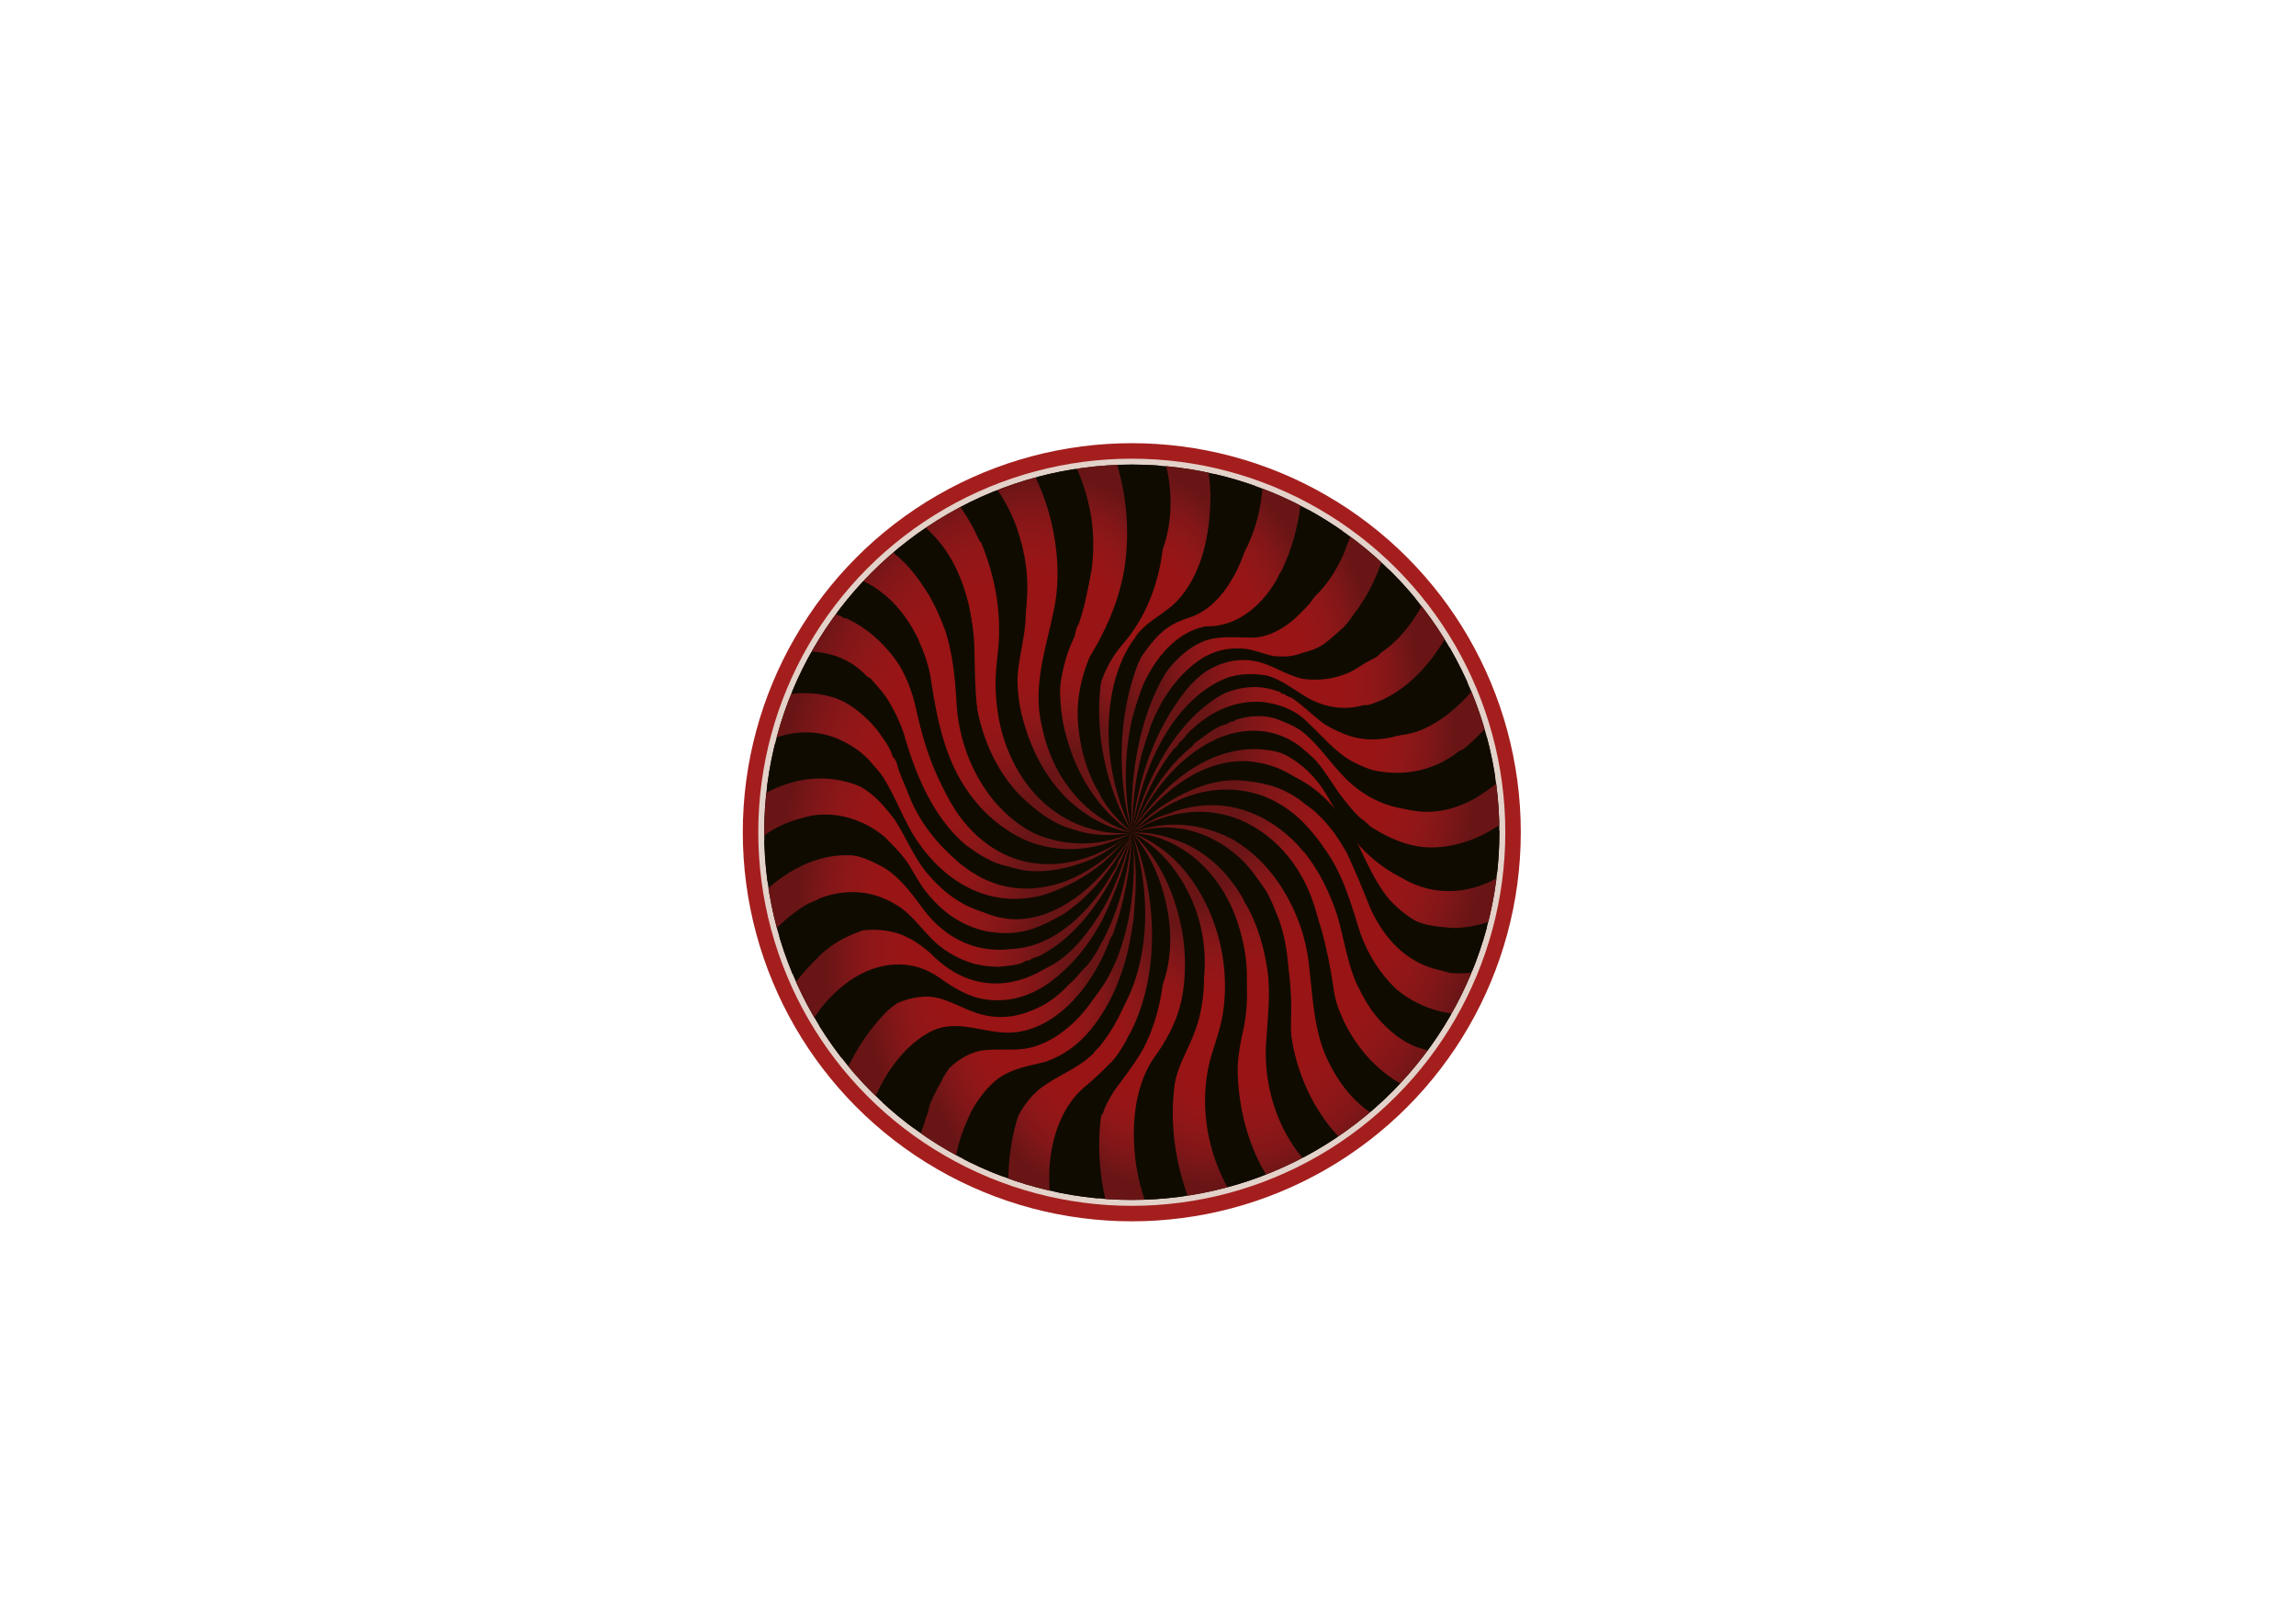 <?xml version="1.0" encoding="utf-8"?>
<!-- Generator: Adobe Illustrator 25.2.0, SVG Export Plug-In . SVG Version: 6.00 Build 0)  -->
<svg version="1.1" xmlns="http://www.w3.org/2000/svg" xmlns:xlink="http://www.w3.org/1999/xlink" x="0px" y="0px"
	 viewBox="0 0 1190.55 841.89" style="enable-background:new 0 0 1190.55 841.89;" xml:space="preserve">
<style type="text/css">
	.st0{display:none;}
	.st1{display:inline;}
	.st2{display:inline;clip-path:url(#SVGID_2_);fill:#FFFFFF;}
	.st3{display:inline;clip-path:url(#SVGID_2_);}
	.st4{fill:#FFFFFF;}
	.st5{fill:#A51E1E;}
	.st6{opacity:0.9;fill:#EAE6DC;}
	.st7{fill:#100B00;}
	.st8{clip-path:url(#SVGID_4_);}
	.st9{fill:url(#SVGID_5_);}
	.st10{fill:url(#SVGID_6_);}
	.st11{fill:url(#SVGID_7_);}
	.st12{fill:url(#SVGID_8_);}
	.st13{fill:url(#SVGID_9_);}
	.st14{fill:url(#SVGID_10_);}
	.st15{fill:url(#SVGID_11_);}
	.st16{fill:url(#SVGID_12_);}
	.st17{fill:url(#SVGID_13_);}
	.st18{fill:url(#SVGID_14_);}
	.st19{fill:url(#SVGID_15_);}
	.st20{fill:url(#SVGID_16_);}
	.st21{fill:url(#SVGID_17_);}
	.st22{fill:url(#SVGID_18_);}
	.st23{fill:url(#SVGID_19_);}
	.st24{fill:url(#SVGID_20_);}
	.st25{fill:url(#SVGID_21_);}
	.st26{fill:url(#SVGID_22_);}
	.st27{fill:url(#SVGID_23_);}
	.st28{fill:url(#SVGID_24_);}
	.st29{fill:url(#SVGID_25_);}
	.st30{fill:url(#SVGID_26_);}
	.st31{fill:url(#SVGID_27_);}
	.st32{fill:url(#SVGID_28_);}
	.st33{fill:url(#SVGID_29_);}
</style>
<g id="beige">
</g>
<g id="Layer_1">
	<g class="st0">
		<defs>
			<circle id="SVGID_1_" cx="1680.06" cy="498.78" r="306.14"/>
		</defs>
		<use xlink:href="#SVGID_1_"  style="display:inline;overflow:visible;fill:#FFFFFF;"/>
		<clipPath id="SVGID_2_" class="st1">
			<use xlink:href="#SVGID_1_"  style="overflow:visible;"/>
		</clipPath>
		<circle class="st2" cx="1680.06" cy="498.78" r="362.57"/>
		<g class="st3">
			<g>
				<path class="st4" d="M2042.2,477.14c0.59,15.33,0.59,30.65,0,45.98c-2.35,1.7-4.12,5.11-6.47,7.66
					c-25.89,29.8-55.91,47.68-88.27,47.68c-11.18-0.85-22.36-1.7-33.54-6.81c-14.12-6.81-27.66-16.18-38.84-30.65
					c-2.94-4.26-5.88-8.51-8.83-12.77c-5.3-9.37-9.42-18.73-13.53-28.95c-7.65-17.03-17.07-28.95-28.84-40.02
					c-14.12-12.77-30.01-17.88-45.9-19.58c-36.49-2.55-71.21,22.14-97.69,57.9c2.94-4.26,5.3-8.51,8.83-12.77
					c2.35-2.55,4.12-5.11,6.47-7.66c38.84-46.83,93.57-64.71,139.47-28.1c7.06,5.96,14.12,12.77,20.01,21.29
					c7.06,11.07,12.36,22.14,18.83,33.21c20.01,34.91,51.2,47.68,81.21,43.42C1989.24,541.85,2019.84,514.6,2042.2,477.14
					L2042.2,477.14z"/>
			</g>
			<g>
				<path class="st4" d="M2042.2,477.99c-33.54,49.38-83.56,78.33-132.41,60.45c-2.35-0.85-4.12-1.7-6.47-2.55
					c-11.77-5.96-21.77-13.62-31.78-23.84c-13.54-14.47-21.77-33.21-32.95-50.23c-9.42-13.62-21.19-22.99-33.54-28.95
					c-24.13-11.07-49.43-6.81-72.38,7.66c-6.47,4.26-12.36,8.51-18.83,14.47c-12.95,12.77-24.13,26.39-33.54,44.27
					c1.18-3.41,2.94-6.81,5.3-9.37c1.18-1.7,1.18-3.41,2.35-5.11c28.84-47.68,70.03-76.63,114.16-68.12
					c14.71,3.41,27.07,10.22,40.02,22.14c10.59,10.22,17.07,22.99,25.3,35.76c24.13,35.76,58.85,46.83,92.39,35.76
					c31.19-11.07,58.26-35.76,77.09-71.52c1.18,1.7,1.77,4.26,1.77,6.81c0,1.7,0,2.55,0,4.26
					C2040.43,459.26,2041.02,468.62,2042.2,477.99L2042.2,477.99z"/>
			</g>
			<g>
				<path class="st4" d="M2042.2,523.97c-1.18,17.03-2.94,34.06-6.47,51.09c-27.66,27.25-60.61,43.42-94.74,38.31
					c-30.01-5.11-58.26-26.39-74.74-64.71c-1.18-2.55-1.77-5.11-2.94-7.66c-7.65-27.25-20.01-49.38-37.07-65.56
					c-22.36-19.58-47.08-26.39-72.38-22.14c-12.36,2.55-24.13,7.66-35.9,13.62c-4.71,2.55-9.42,5.11-14.12,9.37
					c-8.24,8.51-17.07,12.77-23.54,22.99c21.19-27.25,46.49-45.13,75.32-52.79c1.18,0,2.94,0,4.12,0
					c40.02-9.37,80.62,10.22,105.93,57.05c9.42,17.88,16.48,36.61,28.84,51.09c9.42,10.22,18.83,17.03,30.01,22.14
					c12.95,5.11,25.89,6.81,39.43,4.26c13.54-2.55,26.48-7.66,38.84-16.18C2017.48,553.77,2030.43,540.14,2042.2,523.97
					L2042.2,523.97z"/>
			</g>
			<g>
				<path class="st4" d="M2036.9,437.12c-5.88,8.51-11.77,17.03-18.24,25.54c-7.06,8.51-14.71,16.18-22.95,22.99
					c-18.83,15.33-38.84,23.84-60.02,25.54c-19.42,1.7-37.66-5.11-55.32-16.18c-2.94-1.7-5.3-5.11-8.24-6.81
					c-4.71-3.41-8.83-8.51-12.95-13.62c-9.42-11.07-15.89-23.84-25.3-34.91c-4.71-5.11-9.42-8.51-14.12-12.77
					c-17.65-12.77-37.07-15.33-57.08-10.22c-34.72,10.22-63.56,40.87-82.39,82.59c12.36-28.95,28.25-54.49,49.43-71.52
					c1.18-0.85,1.77-2.55,2.94-3.41c7.65-5.11,14.12-11.07,22.36-14.47c2.35-0.85,4.12-0.85,6.47-2.55
					c1.18-0.85,2.35-0.85,3.53-0.85c1.18-0.85,1.77-1.7,2.94-1.7c23.54-6.81,46.49-3.41,67.67,11.92
					c12.36,9.37,21.19,23.84,32.37,36.61c28.25,32.35,65.91,35.76,98.28,17.03c22.95-13.62,42.96-34.06,58.26-63.86
					c1.18-1.7,1.77-2.55,2.94-4.26c1.77,5.96,3.53,11.07,4.71,17.03c0,0.85,1.18,1.7,1.18,2.55c0.59,3.41,1.18,5.96,1.77,9.37
					C2035.72,432.86,2036.9,434.56,2036.9,437.12L2036.9,437.12z"/>
			</g>
			<g>
				<path class="st4" d="M2036.31,572.5c-2.94,18.73-8.24,35.76-13.53,52.79c-13.53,11.07-28.25,17.88-44.14,22.14
					c-19.42,5.11-37.66,3.41-55.91-4.26c-25.3-11.07-47.08-33.21-59.44-67.26c-5.3-15.33-8.24-31.5-14.71-46.83
					c-5.3-12.77-11.77-22.99-20.01-32.35c-11.77-13.62-24.13-22.14-38.84-28.1c-38.25-13.62-77.68-0.85-109.46,30.65
					c12.95-15.33,28.25-25.54,44.14-33.21c15.89-7.66,32.37-11.92,48.84-10.22c9.42,0.85,18.83,2.55,28.25,5.96
					c6.47,2.55,12.95,5.96,18.83,10.22c4.71,4.26,10,6.81,14.71,11.92c4.71,4.26,8.83,9.37,12.95,14.47
					c2.94,4.26,5.88,8.51,8.83,13.62c2.94,4.26,4.71,9.37,7.06,14.47c5.88,12.77,10,23.84,15.3,36.61
					c13.53,28.95,33.54,45.13,56.49,50.23c2.94,0.85,6.47,1.7,9.42,2.55c8.83,0.85,17.07,0,25.89-0.85
					c5.88-0.85,10.59-3.41,16.48-5.96C2005.71,602.3,2021.6,589.53,2036.31,572.5L2036.31,572.5z"/>
			</g>
			<g>
				<path class="st4" d="M2025.72,396.25c-8.24,16.18-17.07,29.8-28.84,41.72c-1.18,1.7-1.77,3.41-2.94,4.26
					c-4.71,3.41-8.24,8.51-12.95,11.92c-4.71,3.41-8.83,6.81-13.53,10.22c-18.83,11.07-38.25,17.88-58.26,15.33
					c-18.24-2.55-35.9-10.22-51.79-26.39c-11.77-11.92-20.6-25.54-32.37-35.76c-7.65-6.81-15.3-9.37-23.54-12.77
					c-11.77-4.26-22.95-2.55-34.72-0.85c-4.12,0.85-8.24,2.55-12.36,4.26c-32.37,14.47-58.26,48.53-74.15,91.1
					c2.94-9.37,6.47-17.03,10.59-25.54c0.59-1.7,1.18-3.41,1.77-5.11c17.07-32.35,37.07-57.9,62.97-71.52
					c24.13-12.77,50.02-13.62,74.15,0c5.3,3.41,10.59,7.66,15.89,11.92c8.24,8.51,14.71,17.88,23.54,24.69
					c40.02,32.35,88.86,13.62,121.23-30.65c1.77-2.55,2.94-5.11,5.3-7.66c1.18-0.85,1.77-2.55,2.35-4.26
					c1.18-0.85,1.77-1.7,2.94-3.41c4.12-7.66,8.24-14.47,11.77-22.99C2016.89,375.82,2022.19,385.18,2025.72,396.25L2025.72,396.25z
					"/>
			</g>
			<g>
				<path class="st4" d="M2023.96,620.18h0.59c-1.18,2.55-1.77,5.96-2.94,9.37c-5.3,15.33-11.77,29.8-18.24,43.42
					c-24.72,11.92-50.61,16.18-77.09,7.66c-2.35-0.85-4.12-1.7-6.47-2.55c-29.42-12.77-54.73-41.72-65.91-83.44
					c-2.35-9.37-4.12-18.73-5.88-28.95c-2.35-9.37-5.3-17.88-8.83-26.39c-2.94-5.96-5.3-11.92-8.83-17.03
					c-1.18-1.7-2.94-3.41-4.12-5.96c-11.77-15.33-24.72-28.1-39.43-34.91c-8.83-3.41-17.65-5.96-26.48-7.66
					c-15.89-1.7-31.19,0-47.08,5.96c-11.77,5.11-22.95,10.22-32.95,19.58c2.35-2.55,4.71-4.26,7.65-5.96
					c1.18-0.85,2.35-2.55,3.53-3.41c2.35-1.7,5.3-3.41,7.65-5.11c2.35-0.85,5.3-2.55,7.65-4.26c26.48-14.47,54.14-17.88,82.39-8.51
					c24.72,9.37,45.31,26.39,61.2,56.2c8.83,17.03,14.12,35.76,20.01,54.49c7.06,19.58,17.07,34.06,30.01,46.83
					c10,8.51,19.42,14.47,30.6,17.88c27.66,8.51,54.73,1.7,79.44-17.03c1.18-0.85,2.35-0.85,3.53-1.7
					C2017.48,625.29,2021.01,623.58,2023.96,620.18L2023.96,620.18z"/>
			</g>
			<g>
				<path class="st4" d="M2010.42,356.23c-14.12,29.8-31.78,55.34-54.14,73.22c-1.18,0.85-2.35,0.85-3.53,1.7
					c-20.6,16.18-43.55,20.43-65.91,17.03c-7.65-0.85-14.71-4.26-21.77-7.66c-15.3-7.66-27.07-22.99-41.19-35.76
					c-10.59-9.37-22.36-12.77-34.72-14.47c-22.95-1.7-44.72,7.66-63.56,27.25c-1.77,2.55-2.94,4.26-5.3,5.96
					c-1.18,0.85-1.77,2.55-2.35,3.41c-1.18,0.85-1.77,1.7-2.94,2.55c-15.3,19.58-26.48,43.42-34.72,69.82
					c14.12-55.34,44.72-103.02,84.74-120.05c2.35-0.85,4.12-1.7,6.47-2.55c22.95-7.66,45.9-3.41,66.5,11.92
					c1.77,1.7,3.53,2.55,5.3,4.26c23.54,24.69,51.79,31.5,78.86,20.43c30.6-13.62,55.91-44.27,71.21-84.29
					c0.59,1.7,1.77,2.55,2.94,4.26c1.18,2.55,2.35,4.26,3.53,6.81c0.59,0.85,1.18,0.85,1.77,1.7
					C2004.54,346.87,2007.48,351.97,2010.42,356.23L2010.42,356.23z"/>
			</g>
			<g>
				<path class="st4" d="M2006.3,664.45c-7.65,19.58-17.65,35.76-28.25,51.94c-30.6,7.66-62.97,4.26-91.21-20.43
					c-15.89-13.62-28.25-32.35-37.07-55.34c-7.06-19.58-8.83-40.02-12.95-61.3c-5.88-33.21-21.19-58.75-41.78-75.78
					c-32.37-26.39-69.44-27.25-103.57-11.07c-2.35,1.7-4.71,3.41-7.65,4.26c-1.18,0.85-2.35,1.7-3.53,2.55
					c6.47-5.11,12.95-8.51,19.42-11.92c5.3-2.55,10.59-3.41,15.89-5.96c36.49-11.92,72.97-3.41,103.57,28.95
					c1.77,2.55,3.53,4.26,5.3,5.96c11.18,14.47,20.01,31.5,26.48,51.09c5.88,19.58,8.24,39.17,16.48,57.9
					c5.88,11.92,11.18,21.29,18.83,29.8c11.77,12.77,23.54,21.29,38.25,24.69c1.77,0.85,3.53,2.55,5.88,2.55
					C1956.87,687.44,1982.76,681.48,2006.3,664.45L2006.3,664.45z"/>
			</g>
			<g>
				<path class="st4" d="M1989.24,317.92c-7.06,22.99-18.24,41.72-31.78,58.75c-1.18,1.7-1.18,3.41-2.35,4.26
					c-18.24,20.43-38.25,34.91-60.61,39.17c-12.95,2.55-25.89,1.7-38.25-3.41c-5.88-2.55-11.77-5.11-17.65-9.37
					c-8.83-6.81-16.48-14.47-25.3-20.43c-1.77-0.85-3.53-0.85-5.3-2.55c-1.18-0.85-1.77-0.85-2.94-0.85
					c-0.59-0.85-1.77-1.7-2.35-1.7c-17.65-6.81-35.31-4.26-51.79,4.26c-34.72,18.73-59.44,63.01-70.62,113.24
					c3.53-19.58,9.42-36.61,15.89-54.49c1.18-3.41,2.94-5.96,4.12-9.37c18.83-39.17,43.55-65.56,75.91-74.08
					c14.71-3.41,29.42-2.55,43.55,3.41c11.18,5.11,21.19,14.47,32.37,19.58c24.72,10.22,50.02,3.41,71.79-15.33
					c20.6-18.73,35.31-44.27,45.31-74.93C1975.7,301.74,1982.17,310.25,1989.24,317.92L1989.24,317.92z"/>
			</g>
			<g>
				<path class="st4" d="M1982.76,706.17c-10,18.73-22.36,34.06-35.31,47.68c-41.78,2.55-85.33-21.29-107.69-75.78
					c-0.59-2.55-1.77-5.11-2.94-7.66c-3.53-9.37-5.3-19.58-7.65-29.8c-2.94-17.03-1.77-33.21-4.71-50.23
					c-8.83-47.68-35.31-80.89-67.09-93.66c-2.35-0.85-4.12-1.7-6.47-2.55c-24.13-7.66-48.26-5.96-70.62,5.11
					c32.37-17.88,70.03-19.58,102.39,0.85c2.35,1.7,4.12,2.55,6.47,4.26c11.77,9.37,22.36,20.43,31.78,34.91
					c15.3,25.54,21.77,55.34,27.07,88.55c1.18,11.07,4.71,19.58,8.83,28.95c6.47,13.62,12.95,23.84,22.36,33.21
					c14.71,14.47,29.42,22.99,46.49,25.54C1945.1,718.09,1964.52,715.54,1982.76,706.17L1982.76,706.17z"/>
			</g>
			<g>
				<path class="st4" d="M1963.93,282.16c-14.71,53.64-45.31,98.77-87.09,110.69c-1.18,0-2.35,0-3.53,0
					c-14.71,4.26-29.42,2.55-43.55-4.26c-12.95-6.81-24.13-17.03-37.66-20.43c-11.77-1.7-22.95-1.7-34.13,2.55
					c-41.19,17.03-69.44,69.82-77.68,128.57c4.71-48.53,21.77-91.96,48.84-123.46c7.65-7.66,15.3-13.62,23.54-19.58
					c8.83-5.96,18.83-8.51,28.25-9.37c15.3-2.55,30.6,0.85,45.31,8.51c19.42,11.07,40.02,8.51,58.85-3.41
					c0.59-0.85,1.77-1.7,2.35-2.55c25.89-17.03,44.14-51.94,53.55-89.4C1948.63,267.68,1956.28,275.35,1963.93,282.16
					L1963.93,282.16z"/>
			</g>
			<g>
				<path class="st4" d="M1954.52,743.64c-12.36,16.18-26.48,29.8-41.19,41.72c-50.02-5.96-98.86-60.45-102.39-136.23
					c0.59-26.39,0.59-52.79-8.24-77.48c-3.53-8.51-6.47-17.03-11.18-24.69c-5.88-8.51-11.18-16.18-18.24-23.84
					c-28.25-27.25-61.2-34.06-92.98-23.84c27.66-11.07,57.67-8.51,84.74,5.96c2.35,1.7,4.12,2.55,6.47,4.26
					c17.07,11.92,31.78,28.95,42.96,52.79c7.65,16.18,11.77,32.35,13.54,50.23c2.94,26.39,4.12,51.94,14.71,74.93
					c13.53,28.95,32.37,45.98,54.73,54.49C1916.26,748.75,1935.68,749.6,1954.52,743.64L1954.52,743.64z"/>
			</g>
			<g>
				<path class="st4" d="M1934.51,248.95c-4.71,17.88-8.83,34.91-16.48,51.94c-4.12,7.66-7.06,14.47-11.18,21.29
					c-8.83,13.62-18.24,25.54-30.01,34.06c-5.3,3.41-10,6.81-15.3,9.37c-11.77,5.11-22.95,6.81-34.72,5.96
					c-12.95-0.85-24.72-9.37-37.66-13.62c-32.37-10.22-62.97,11.07-82.98,47.68c-1.18,2.55-2.35,5.11-4.12,7.66
					c-12.95,27.25-19.42,55.34-21.77,86c1.18-69.82,30.01-140.49,78.27-161.77c2.35-0.85,4.12-1.7,6.47-2.55
					c11.77-4.26,22.95-3.41,34.72-1.7c9.42,2.55,18.83,5.96,28.25,5.11c8.24-0.85,16.48-3.41,24.72-7.66
					c12.95-7.66,24.13-19.58,33.54-35.76c5.3-10.22,10.59-20.43,14.12-32.35c3.53-11.07,5.88-22.14,8.24-34.06
					c3.53,3.41,7.06,5.96,10.59,9.37c3.53,2.55,6.47,5.11,10,7.66C1930.98,246.4,1932.74,247.25,1934.51,248.95L1934.51,248.95z"/>
			</g>
			<g>
				<path class="st4" d="M1922.15,775.99c-14.12,14.47-30.01,25.54-45.9,34.91c-10-4.26-20.01-9.37-29.42-16.18
					c-1.18-0.85-1.77-2.55-2.94-3.41c-15.3-11.07-26.48-28.1-36.49-47.68c-15.89-33.21-18.83-71.52-14.71-109.84
					c1.77-13.62,0.59-26.39-1.77-40.02c-3.53-17.88-9.42-34.06-18.24-47.68c-9.42-13.62-19.42-24.69-31.19-32.35
					c-12.36-7.66-24.72-12.77-37.66-14.47c-7.65-0.85-15.89-1.7-23.54,0c39.43-9.37,81.8,7.66,109.46,51.94
					c1.18,2.55,2.35,5.11,4.12,7.66c15.3,28.1,20.01,63.01,18.83,97.06c-0.59,16.18,2.35,32.35,7.65,47.68
					c3.53,8.51,7.06,17.03,11.77,24.69c7.65,12.77,17.07,22.14,27.07,30.65c9.42,6.81,18.83,11.07,29.42,14.47
					C1899.79,776.84,1910.97,777.69,1922.15,775.99L1922.15,775.99z"/>
			</g>
			<g>
				<path class="st4" d="M1900.38,218.3c-4.12,37.46-15.3,73.22-35.31,98.77c-3.53,5.11-6.47,9.37-10.59,12.77
					c-4.71,4.26-9.42,8.51-14.12,11.92c-5.88,4.26-11.77,5.96-18.24,7.66c-8.24,3.41-16.48,3.41-24.72,2.55
					c-7.65-1.7-15.3-5.11-22.95-5.96c-10-0.85-19.42,0-28.84,4.26c-1.77,0.85-3.53,1.7-5.3,2.55
					c-16.48,10.22-30.6,26.39-41.19,49.38c-1.77,4.26-3.53,7.66-4.71,12.77c-10,26.39-14.12,55.34-14.12,84.29
					c-1.77-34.91,2.35-70.67,13.53-102.17c11.77-33.21,31.19-59.6,55.91-71.52c7.06-3.41,14.12-5.96,21.77-6.81
					c10.59-0.85,21.19,0.85,31.78-0.85c23.54-4.26,42.96-25.54,54.73-54.49c0.59-2.55,1.77-5.11,2.94-7.66
					c6.47-17.88,8.83-37.46,10.59-57.05c2.35,2.55,5.3,4.26,8.24,5.96C1886.25,209.78,1893.31,214.04,1900.38,218.3L1900.38,218.3z"
					/>
			</g>
			<g>
				<path class="st4" d="M1885.66,803.24h0.59c-15.3,11.92-32.37,21.29-49.43,26.39c-6.47-2.55-11.77-8.51-17.65-12.77
					c-2.35-1.7-4.12-4.26-6.47-5.96c-25.3-25.54-41.19-62.16-44.14-104.73c-0.59-9.37-0.59-18.73,0-28.1
					c1.18-11.92,2.94-22.99,4.71-34.06c3.53-17.03,3.53-34.06,0-51.09c-0.59-2.55-1.18-5.11-1.77-7.66
					c-7.65-31.5-24.72-55.34-45.31-69.82c-14.71-10.22-30.01-15.33-45.9-16.18c10-0.85,18.83,0.85,28.84,3.41
					c2.35,0.85,4.71,1.7,7.65,2.55c21.77,7.66,40.6,22.99,55.32,47.68c1.18,2.55,2.35,5.11,4.12,7.66
					c8.83,16.18,14.12,34.06,17.07,54.49c2.35,19.58,0,37.46-1.18,56.2c-4.12,50.23,19.42,97.06,50.61,116.65
					c2.35,0.85,4.12,2.55,6.47,4.26C1860.95,798.98,1873.31,802.39,1885.66,803.24L1885.66,803.24z"/>
			</g>
			<g>
				<path class="st4" d="M1847.41,825.38c-16.48,8.51-32.95,15.33-50.61,17.88c-22.36-17.88-39.43-47.68-48.84-82.59
					c-4.71-18.73-6.47-39.17-5.3-58.75c1.18-22.14,8.24-41.72,12.95-63.01c2.94-15.33,3.53-30.65,0.59-46.83
					c-0.59-2.55-1.18-5.11-1.77-7.66c0-0.85-0.59-2.55-1.18-3.41c0-1.7,0-2.55-0.59-4.26c-13.53-41.72-41.78-69.82-72.38-77.48
					c18.24,2.55,35.31,11.07,51.79,25.54c20.01,17.88,34.13,43.42,40.6,75.78c4.12,20.43,4.71,40.87,0.59,61.3
					c-4.12,17.03-6.47,34.91-5.3,52.79c2.35,30.65,13.53,57.05,30.01,77.48c1.77,1.7,3.53,3.41,5.3,5.96
					C1817.4,811.75,1831.52,821.12,1847.41,825.38L1847.41,825.38z"/>
			</g>
			<g>
				<path class="st4" d="M1862.12,191.05c0.59,34.06-6.47,67.26-20.6,96.21c-4.12,7.66-8.24,14.47-13.53,21.29
					c-7.06,7.66-13.54,14.47-21.77,19.58c-9.42,5.96-19.42,9.37-29.42,8.51c-12.36,0-25.3-1.7-37.66,3.41
					c-1.77,0.85-3.53,1.7-5.3,2.55c-42.37,23.84-60.61,95.36-53.55,156.66c-7.65-48.53-2.35-101.32,19.42-142.19
					c12.36-22.99,27.66-39.17,47.08-46.83c10.59-3.41,21.19-5.96,31.78-9.37c16.48-5.96,29.42-21.29,38.84-41.72
					c1.18-2.55,1.77-5.11,2.94-7.66c9.42-24.69,11.18-51.94,9.42-78.33C1840.35,179.98,1850.94,185.94,1862.12,191.05
					L1862.12,191.05z"/>
			</g>
			<g>
				<path class="st4" d="M1820.34,168.06c4.71,38.31,1.18,78.33-15.3,112.39c-1.77,2.55-2.94,5.11-4.12,7.66
					c-14.71,25.54-36.49,40.02-59.44,39.17c-17.07,3.41-32.37,15.33-44.14,34.06c-3.53,5.96-7.06,11.92-9.42,18.73
					c-2.94,7.66-4.71,14.47-7.06,22.14c-7.65,31.5-7.65,65.56-0.59,97.06c-15.3-54.49-10.59-120.05,17.07-165.18
					c7.65-11.92,16.48-21.29,26.48-28.1c18.83-12.77,39.43-18.73,52.37-45.13c15.89-33.21,16.48-73.22,7.06-108.13
					C1795.63,156.99,1807.4,164.66,1820.34,168.06L1820.34,168.06z"/>
			</g>
			<g>
				<path class="st4" d="M1806.81,841.55c-2.35,0-4.12,1.7-6.47,2.55c-14.71,5.11-28.84,6.81-43.55,8.51
					c-1.77-3.41-4.12-5.11-6.47-7.66c-16.48-22.14-28.25-48.53-33.54-80.89c-4.71-28.1-2.94-56.2,4.71-82.59
					c4.71-15.33,11.77-28.95,15.89-45.13c5.88-23.84,4.12-50.23-4.12-73.22c-11.18-30.65-31.19-52.79-52.96-63.86
					c25.89,9.37,48.84,30.65,64.14,64.71c10.59,24.69,15.3,51.09,12.36,79.18c-1.77,17.88-8.24,32.35-12.36,48.53
					C1729.72,756.41,1765.03,822.82,1806.81,841.55L1806.81,841.55z"/>
			</g>
			<g>
				<path class="st4" d="M1775.62,151.03c7.06,27.25,10,56.2,5.3,86c-0.59,3.41-1.18,5.96-1.77,9.37
					c-4.12,19.58-11.18,36.61-21.77,51.09c-7.65,10.22-15.89,17.03-25.89,21.29c-7.65,2.55-15.3,5.11-22.36,10.22
					c-8.24,5.96-14.71,14.47-21.19,23.84c-7.65,13.62-12.95,28.95-15.89,45.98c-1.77,10.22-2.35,19.58-2.94,29.8
					c0,24.69,4.12,48.53,11.18,70.67c-16.48-41.72-22.36-93.66-9.42-139.64c9.42-33.21,28.25-56.2,49.43-73.22
					c10-8.51,17.65-21.29,22.95-35.76c0.59-1.7,0-2.55,0.59-4.26c4.71-13.62,5.88-28.95,5.3-43.42
					c-1.18-22.99-7.06-44.27-15.89-63.01C1747.37,143.37,1761.49,146.78,1775.62,151.03L1775.62,151.03z"/>
			</g>
			<g>
				<path class="st4" d="M1765.03,852.62h0.59c-15.89,3.41-31.78,5.11-47.67,5.11c-19.42-26.39-31.78-63.01-33.54-101.32
					c-1.18-23.84,1.77-47.68,10-68.97c5.88-14.47,12.36-26.39,19.42-39.17c11.18-21.29,14.12-48.53,9.42-74.08
					c-6.47-32.35-22.95-58.75-42.96-74.93c5.88,4.26,11.77,8.51,17.65,14.47c1.18,0.85,2.35,1.7,3.53,2.55
					c20.6,22.14,34.72,51.94,38.25,88.55c1.18,16.18,0.59,32.35-3.53,48.53c-3.53,13.62-9.42,24.69-14.71,36.61
					c-11.18,26.39-11.77,57.9-4.71,86c2.94,11.07,6.47,20.43,11.18,30.65c2.94,5.96,6.47,11.07,9.42,16.18
					C1745.61,835.59,1755.02,844.11,1765.03,852.62L1765.03,852.62z"/>
			</g>
			<g>
				<path class="st4" d="M1727.36,139.97c11.18,22.99,17.07,50.23,18.24,77.48c0,16.18-1.77,32.35-5.88,47.68
					c-5.88,20.43-15.89,37.46-29.42,47.68c-8.83,6.81-18.24,11.92-25.89,21.29c-1.18,1.7-2.35,4.26-4.12,5.96
					c-16.48,24.69-21.77,58.75-18.83,91.96c2.35,24.69,9.42,46.83,18.83,67.26c-20.01-34.91-31.78-79.18-25.89-126.01
					c2.94-18.73,6.47-35.76,14.71-51.09c1.77-2.55,2.94-5.11,4.12-7.66c8.24-14.47,18.83-24.69,27.07-39.17
					c21.77-40.02,11.77-94.51-11.77-127.72c-1.77-2.55-3.53-4.26-5.3-7.66c-0.59-1.7-1.77-2.55-2.94-3.41
					c9.42-0.85,18.83,0,28.25,0.85C1715.01,138.26,1720.89,139.11,1727.36,139.97L1727.36,139.97z"/>
			</g>
			<g>
				<path class="st4" d="M1723.83,858.58c-14.71,1.7-28.84,1.7-43.55,2.55c-3.53-6.81-7.65-12.77-10.59-20.43
					c-1.18-3.41-2.35-7.66-4.12-11.07c-10-27.25-14.71-57.9-11.77-88.55c1.18-14.47,4.71-27.25,8.24-40.02
					c7.65-25.54,23.54-40.87,36.49-60.45c11.18-17.88,15.3-41.72,12.95-65.56c-3.53-30.65-14.71-57.05-31.19-75.78
					c21.19,19.58,36.49,49.38,42.37,86c2.35,17.03,2.35,33.21-0.59,50.23c-4.12,21.29-13.54,37.46-24.72,52.79
					c-15.3,23.84-18.24,57.05-13.53,88.55c0.59,3.41,1.18,5.96,1.77,9.37C1692.05,816.01,1706.18,841.55,1723.83,858.58
					L1723.83,858.58z"/>
			</g>
			<g>
				<path class="st4" d="M1680.29,499.27c15.89,27.25,25.89,62.16,27.07,97.92c0.59,30.65-5.88,61.3-20.01,86
					c-7.06,11.07-14.12,20.43-21.77,30.65c-3.53,5.96-7.06,11.07-9.42,18.73c-0.59,0.85-1.18,1.7-1.77,2.55
					c-4.12,14.47-7.06,29.8-5.88,45.13c2.35,32.35,14.71,61.3,31.78,80.89c-15.89,0.85-31.78-0.85-47.67-3.41
					c-17.65-38.31-24.72-89.4-9.42-132.82c2.94-7.66,6.47-15.33,10.59-22.14c5.3-8.51,11.77-16.18,18.83-19.58
					c21.19-11.92,37.66-36.61,44.14-68.12c1.18-5.96,1.77-11.92,2.35-18.73c1.18-11.92,0.59-23.84-1.18-35.76
					C1695,537.59,1689.7,517.15,1680.29,499.27L1680.29,499.27z"/>
			</g>
			<g>
				<path class="st4" d="M1680.29,136.56c7.06,12.77,13.53,27.25,18.24,42.57c0.59,3.41,1.77,7.66,2.94,11.07
					c6.47,26.39,7.65,54.49,2.94,82.59c-5.3,28.95-16.48,51.94-32.95,70.67c-15.89,18.73-24.72,45.98-22.95,74.93
					c2.35,32.35,15.3,60.45,31.78,80.89c-19.42-19.58-35.31-46.83-41.78-81.74c-4.12-23.84-3.53-49.38,4.12-71.52
					c1.18-2.55,1.77-5.11,2.94-7.66c2.94-5.96,5.3-11.92,8.83-17.03c1.18-1.7,2.94-3.41,4.12-5.96c0.59-0.85,1.77-1.7,2.35-2.55
					c7.06-11.07,11.77-22.99,14.71-37.46c2.94-16.18,4.12-32.35,1.77-49.38c-5.3-36.61-20.01-66.41-40.6-86.85
					C1651.45,137.41,1665.57,138.26,1680.29,136.56L1680.29,136.56z"/>
			</g>
			<g>
				<path class="st4" d="M1642.03,139.97c26.48,35.76,40.6,90.25,31.19,143.04c-5.3,27.25-15.89,49.38-28.25,69.82
					c-6.47,15.33-10.59,32.35-10,51.09c1.18,21.29,6.47,41.72,15.89,58.75c1.77,2.55,2.94,5.11,4.12,7.66
					c7.06,11.92,15.89,20.43,25.3,28.95c-27.07-17.88-49.43-50.23-57.67-92.81c-4.12-24.69-2.94-51.09,5.3-74.08
					c4.12-10.22,8.83-17.88,12.95-28.1c2.94-7.66,4.12-16.18,5.88-24.69c1.77-15.33,1.77-28.95-0.59-44.27
					c-7.06-40.87-26.48-71.52-51.2-90.25C1610.85,142.52,1626.15,139.97,1642.03,139.97L1642.03,139.97z"/>
			</g>
			<g>
				<path class="st4" d="M1603.19,145.93c26.48,28.1,43.55,75.78,42.96,123.46c-0.59,19.58-4.12,37.46-10,55.34
					c-0.59,0.85-1.18,2.55-1.77,3.41c-1.18,2.55-1.18,5.96-2.35,8.51c-7.06,14.47-10.59,29.8-12.36,46.83
					c-0.59,11.92,0.59,23.84,2.94,35.76c8.83,39.17,31.78,66.41,57.67,80.04c-32.95-12.77-63.56-45.98-74.15-95.36
					c-2.94-14.47-3.53-29.8-2.94-45.13c1.18-18.73,8.24-34.91,12.95-52.79c13.54-60.45-15.89-123.46-54.73-145.6
					c-2.35-0.85-5.3-2.55-7.65-4.26c16.48-5.96,32.95-8.51,49.43-11.07V145.93L1603.19,145.93z"/>
			</g>
			<g>
				<path class="st4" d="M1563.77,154.44c7.65,7.66,15.3,15.33,22.36,24.69c14.71,22.14,25.3,46.83,30.01,77.48
					c2.94,19.58,2.94,39.17-1.18,57.9c-6.47,31.5-17.65,62.16-10,95.36c0.59,2.55,1.18,5.11,1.77,7.66
					c11.77,45.13,42.37,72.37,73.56,81.74c-19.42-3.41-37.66-12.77-54.73-28.95c-17.65-17.88-30.01-40.87-37.07-68.97
					c-2.94-11.07-3.53-22.99-4.12-34.91c-0.59-18.73,4.71-35.76,7.65-54.49c2.94-23.84-0.59-45.98-7.65-66.41
					c-14.12-40.02-42.37-63.86-71.21-73.22C1529.64,164.66,1546.11,156.99,1563.77,154.44L1563.77,154.44z"/>
			</g>
			<g>
				<path class="st4" d="M1523.75,168.06c5.88,4.26,11.77,7.66,17.65,12.77c4.12,4.26,8.24,8.51,12.36,12.77
					c7.06,7.66,11.77,17.03,17.65,26.39c8.83,16.18,14.71,34.06,18.24,53.64c2.94,17.03,2.94,34.06,1.77,51.09
					c-1.18,12.77-4.12,24.69-5.88,37.46c-4.12,38.31,7.06,74.08,26.48,98.77c19.42,24.69,43.55,34.91,68.26,38.31
					c-35.31,0-70.62-17.03-94.16-57.9c-1.18-2.55-2.35-5.11-4.12-7.66c-12.36-24.69-17.07-52.79-15.89-81.74
					c1.18-12.77,3.53-25.54,2.94-38.31c-0.59-9.37-1.77-18.73-3.53-28.1c-4.12-18.73-11.18-34.91-20.6-48.53
					c-19.42-26.39-44.72-40.87-70.62-42.57C1489.62,182.54,1506.68,173.17,1523.75,168.06L1523.75,168.06z"/>
			</g>
			<g>
				<path class="st4" d="M1484.32,187.65c27.07,8.51,52.37,31.5,68.26,67.26c0.59,1.7,1.77,1.7,2.35,3.41
					c10.59,26.39,16.48,54.49,14.12,85.14c-1.18,11.92-2.94,24.69-2.35,36.61c0.59,15.33,2.94,29.8,7.65,43.42
					c19.42,56.2,64.73,79.18,105.93,75.78c-11.18,1.7-21.77,2.55-32.95,0.85c-7.65-0.85-15.3-3.41-22.95-5.96
					c-12.95-5.11-24.13-13.62-35.9-24.69c-22.36-22.14-36.49-54.49-40.02-92.81c-1.18-14.47,0-28.1-0.59-42.57
					c-0.59-8.51-1.77-16.18-3.53-24.69c-5.3-22.14-14.12-40.87-27.07-55.34c-22.95-25.54-50.61-34.91-78.86-32.35
					c6.47-6.81,13.54-12.77,20.6-18.73c1.18-0.85,2.35-0.85,3.53-1.7c7.06-6.81,14.71-9.37,21.77-14.47V187.65L1484.32,187.65z"/>
			</g>
			<g>
				<path class="st4" d="M1447.25,212.34c12.95,2.55,25.3,6.81,37.07,13.62c2.35,1.7,4.12,3.41,6.47,4.26
					c20.01,13.62,35.9,34.91,47.08,62.16c7.06,17.88,11.18,36.61,11.18,56.2c0.59,30.65,0.59,61.3,12.95,88.55
					c10,22.14,23.54,38.31,39.43,49.38c24.72,17.03,52.37,19.58,78.86,12.77c-20.6,6.81-41.78,8.51-63.56,2.55
					c-2.35-0.85-4.71-1.7-7.65-2.55c-21.77-8.51-40.6-23.84-55.32-48.53c-1.18-2.55-2.35-5.11-4.12-7.66
					c-13.54-25.54-18.83-55.34-20.01-86.85c-0.59-11.07-3.53-21.29-6.47-31.5c-4.12-11.07-8.83-21.29-14.71-30.65
					c-1.18-1.7-2.94-3.41-4.12-5.96c-27.07-35.76-64.73-43.42-98.86-34.06C1418.41,237.88,1431.95,223.41,1447.25,212.34
					L1447.25,212.34z"/>
			</g>
			<g>
				<path class="st4" d="M1680.29,499.27c20.6,50.23,24.13,115.8-1.18,166.03c-1.77,2.55-2.94,5.11-4.12,7.66
					c-3.53,5.96-7.06,11.92-11.77,17.03c-7.65,7.66-14.71,14.47-22.95,21.29c-17.07,14.47-27.07,39.17-28.84,67.26
					c-1.18,28.1,4.71,56.2,15.89,79.18c-14.12-2.55-28.25-6.81-42.37-11.07c-10.59-39.17-11.18-83.44,4.12-121.76
					c11.18-27.25,29.42-44.27,51.2-50.23c7.06-1.7,12.36-6.81,18.83-11.92c8.83-8.51,15.3-19.58,20.6-32.35
					C1696.17,589.53,1693.82,540.14,1680.29,499.27L1680.29,499.27z"/>
			</g>
			<g>
				<path class="st4" d="M1680.29,499.27c10.59,40.02,11.77,85.14,0,125.16c-5.88,20.43-15.3,38.31-27.07,52.79
					c-1.77,1.7-3.53,3.41-5.3,5.96c-1.77,1.7-4.12,3.41-5.88,5.11c-12.36,9.37-25.89,14.47-38.25,23.84
					c-14.71,11.92-24.72,31.5-29.42,54.49c-5.3,26.39-3.53,52.79,2.35,78.33c-1.77-0.85-3.53-0.85-5.3-1.7
					c-10.59-5.96-21.19-8.51-31.78-13.62c-2.94-32.35-1.77-65.56,8.83-95.36c11.77-33.21,33.54-57.9,58.85-63.01
					c14.71,0.85,28.84-5.11,41.78-17.03c6.47-5.96,11.18-12.77,15.89-21.29C1686.17,594.64,1689.7,544.4,1680.29,499.27
					L1680.29,499.27z"/>
			</g>
			<g>
				<path class="st4" d="M1680.29,499.27c1.18,10.22,2.35,20.43,2.94,30.65c0.59,14.47-0.59,27.25-1.77,41.72
					c-0.59,3.41-1.18,6.81-1.77,11.07c-5.3,32.35-16.48,58.75-33.54,80.04c-11.18,13.62-23.54,22.14-38.25,27.25
					c-13.53,3.41-26.48,5.11-38.84,13.62c-8.83,6.81-16.48,16.18-22.95,28.1c-5.88,12.77-10.59,24.69-12.95,39.17
					c-2.94,17.88-4.12,35.76-2.35,53.64c-11.18-5.96-21.77-13.62-32.95-17.88c1.18-20.43,1.77-40.87,7.65-60.45
					c1.18-3.41,2.35-5.96,2.94-9.37c0.59-1.7,1.18-2.55,1.77-4.26s0.59-3.41,1.18-5.11c1.77-5.96,4.71-11.07,7.65-17.03
					c1.77-2.55,2.94-5.11,4.12-7.66c14.12-23.84,33.54-39.17,54.73-41.72c9.42-0.85,19.42,1.7,28.84,0.85c2.94,0,5.88-1.7,8.83-1.7
					c0.59,0,1.77-1.7,2.35-1.7C1666.75,642.32,1687.94,563.98,1680.29,499.27L1680.29,499.27z"/>
			</g>
			<g>
				<path class="st4" d="M1680.29,499.27c1.77,38.31-3.53,76.63-17.65,110.69c-12.36,30.65-31.78,52.79-54.73,63.86
					c-2.35,0.85-4.12,1.7-6.47,2.55c-15.89,5.96-31.19,1.7-47.08,4.26c-12.95,2.55-24.72,11.07-34.72,23.84
					c-1.18,1.7-2.35,4.26-4.12,5.96c-0.59,0.85-1.18,2.55-1.77,3.41s-1.77,1.7-2.35,2.55c-13.53,23.84-21.19,52.79-22.36,82.59
					c-2.35-0.85-3.53-3.41-6.47-4.26c-1.18-0.85-2.35-2.55-3.53-3.41c-0.59-0.85-1.77,0-2.35-0.85c-1.18-0.85-2.35-2.55-3.53-3.41
					c-4.12-2.55-8.83-4.26-12.95-7.66c4.71-46.83,21.77-91.1,51.2-116.65c11.18-9.37,22.95-15.33,35.9-17.03
					c12.36-1.7,23.54,2.55,35.9,5.11c8.83,2.55,17.07,1.7,25.89-0.85c0.59,0,1.77-1.7,2.35-1.7c15.89-4.26,28.25-17.88,39.43-33.21
					C1671.46,583.57,1680.29,541.85,1680.29,499.27L1680.29,499.27z"/>
			</g>
			<g>
				<path class="st4" d="M1680.29,499.27c-1.18,29.8-6.47,57.9-15.89,84.29c-0.59,1.7-1.77,2.55-2.35,4.26
					c-18.24,48.53-54.14,81.74-91.8,77.48c-18.83-1.7-38.25-10.22-57.08-0.85c-31.78,16.18-54.73,58.75-61.2,105.58
					c-8.24-7.66-16.48-15.33-25.89-20.43c7.65-40.87,24.13-74.93,48.84-100.47c5.88-5.96,11.77-9.37,17.65-13.62
					c5.3-3.41,10.59-4.26,15.89-6.81c19.42-6.81,38.84,0,57.08,8.51c12.95,6.81,26.48,5.96,39.43,1.7
					c10-4.26,18.83-9.37,27.66-17.88c3.53-4.26,6.47-7.66,10-11.07c3.53-4.26,6.47-8.51,9.42-13.62c1.18-2.55,2.35-5.11,4.12-7.66
					C1670.28,561.43,1677.34,531.63,1680.29,499.27L1680.29,499.27z"/>
			</g>
			<g>
				<path class="st4" d="M1680.29,499.27c-5.3,39.17-16.48,75.78-35.9,105.58c-5.88,8.51-11.77,15.33-18.83,22.99
					c-11.77,11.92-22.95,17.88-36.49,22.14c-14.71,4.26-28.84,3.41-43.55-2.55c-8.24-3.41-16.48-7.66-25.3-10.22
					c-12.36-3.41-24.72-0.85-36.49,4.26c-10.59,5.11-20.6,12.77-29.42,22.99c-8.83,11.07-15.89,22.14-22.36,35.76
					c-5.88,11.92-8.83,24.69-12.95,37.46c-7.65-7.66-14.71-15.33-22.95-22.14c12.95-43.42,35.31-80.89,65.32-100.47
					c15.3-9.37,31.19-13.62,47.67-11.92c18.24,1.7,34.13,14.47,51.2,23.84c14.71,6.81,30.6,5.11,45.31-0.85
					c8.83-4.26,16.48-9.37,24.72-17.03c4.71-4.26,8.24-9.37,12.95-14.47c11.18-13.62,18.24-30.65,25.3-48.53
					c0.59-1.7,0.59-3.41,1.18-5.11C1675.58,528.22,1676.75,512.9,1680.29,499.27L1680.29,499.27z"/>
			</g>
			<g>
				<path class="st4" d="M1680.29,499.27c-5.3,26.39-13.53,49.38-24.72,72.37c-12.36,22.99-26.48,39.17-43.55,51.94
					c-16.48,11.92-34.72,17.03-52.96,14.47c-14.12-1.7-27.07-9.37-40.02-18.73c-8.83-5.96-18.24-9.37-27.66-10.22
					c-25.89-2.55-51.2,11.92-70.62,36.61c-12.36,17.03-22.36,35.76-30.01,57.9c-4.71-5.96-8.83-12.77-14.12-17.03
					c-2.35-2.55-3.53-5.11-5.88-6.81c1.77-3.41,2.94-6.81,4.12-11.07c6.47-13.62,11.77-25.54,19.42-36.61
					c1.77-2.55,3.53-5.11,5.3-7.66c6.47-8.51,12.95-15.33,20.6-22.99c12.36-11.92,24.72-17.03,38.84-22.14
					c7.65-1.7,15.3-2.55,22.95-2.55c11.77,0.85,22.95,3.41,34.13,10.22c13.53,8.51,24.72,21.29,38.84,28.1
					c14.12,5.96,28.25,5.96,42.96,1.7c0.59,0,1.77-1.7,2.35-1.7c23.54-6.81,41.19-28.1,56.49-53.64
					C1667.34,542.7,1674.4,521.41,1680.29,499.27L1680.29,499.27z"/>
			</g>
			<g>
				<path class="st4" d="M1680.29,499.27c-5.3,16.18-10,31.5-17.65,45.98c-0.59,1.7-1.18,3.41-1.77,5.11
					c-6.47,11.92-12.95,22.14-20.6,32.35c-3.53,4.26-7.06,8.51-11.18,12.77c-15.89,15.33-31.78,24.69-50.02,28.1
					c-23.54,4.26-46.49-3.41-66.5-23.84c-7.65-6.81-15.3-11.92-23.54-15.33c-12.95-5.11-25.3-5.11-38.25-3.41
					c-10.59,1.7-20.6,7.66-30.6,14.47c-3.53,2.55-7.65,5.11-11.18,8.51c-17.65,17.88-31.78,38.31-41.78,64.71
					c-0.59-0.85-1.18-0.85-1.77-1.7c-1.18-1.7-1.18-3.41-2.35-5.11c-4.71-6.81-8.83-12.77-12.95-20.43
					c17.65-39.17,42.96-69.82,73.56-85.14c30.6-13.62,62.97-11.92,91.21,15.33c14.12,13.62,25.89,28.1,42.37,32.35
					c0.59,0,1.77,1.7,2.35,1.7c20.01,4.26,40.02,1.7,58.26-11.07C1646.15,575.05,1667.34,540.14,1680.29,499.27L1680.29,499.27z"/>
			</g>
			<g>
				<path class="st4" d="M1680.29,499.27c-16.48,45.98-43.55,86-78.27,103.02c-2.35,0.85-4.12,0.85-6.47,2.55
					c-1.18,0.85-2.35,0.85-3.53,0.85c-1.18,0.85-1.77,0.85-2.94,1.7c-6.47,2.55-12.95,2.55-19.42,3.41
					c-7.06,0-14.12-0.85-21.19-2.55c-11.18-3.41-21.19-8.51-31.19-17.03c-11.18-10.22-19.42-22.99-31.19-30.65
					c-20.6-13.62-43.55-15.33-65.91-6.81c-4.12,2.55-8.24,3.41-12.36,5.96c-24.72,15.33-45.31,40.87-60.02,73.22
					c-4.71-10.22-9.42-20.43-13.54-30.65c27.66-53.64,72.97-91.1,120.64-83.44c7.65,1.7,15.3,3.41,22.36,6.81
					c16.48,8.51,31.19,22.99,44.14,40.87c7.65,10.22,17.07,17.03,26.48,22.14c1.77,0.85,3.53,1.7,5.3,2.55
					c38.25,15.33,77.09-7.66,104.16-47.68c3.53-5.11,6.47-11.07,10-16.18c0.59-1.7,1.18-3.41,1.77-5.11
					C1673.81,515.45,1676.17,506.94,1680.29,499.27L1680.29,499.27z"/>
			</g>
			<g>
				<path class="st4" d="M1680.29,499.27c-24.72,57.9-68.85,101.32-117.11,97.06c-20.6-1.7-40.02-11.92-55.91-32.35
					c-10.59-14.47-21.19-28.95-35.31-36.61c-7.65-4.26-15.3-7.66-23.54-9.37c-14.12-2.55-27.66-1.7-41.19,3.41
					c-30.6,11.92-55.91,39.17-74.15,74.93c-3.53-11.07-7.06-22.99-9.42-34.91c28.84-48.53,72.97-80.89,118.28-74.08
					c21.77,3.41,41.78,15.33,58.85,35.76c14.12,17.88,25.3,39.17,42.37,49.38c12.36,7.66,25.89,11.92,39.43,11.07
					C1622.61,581.86,1657.92,545.25,1680.29,499.27L1680.29,499.27z"/>
			</g>
			<g>
				<path class="st4" d="M1680.29,499.27c-2.35,2.55-3.53,5.96-5.3,9.37c-14.71,24.69-31.19,44.27-51.2,57.9
					c-8.83,5.11-17.07,9.37-26.48,12.77c-13.53,4.26-25.89,4.26-39.43,1.7c-18.24-4.26-34.72-14.47-48.84-32.35
					c-7.06-8.51-11.77-19.58-18.24-28.1c-5.3-6.81-10.59-11.92-16.48-17.88c-8.24-6.81-15.89-11.07-25.3-14.47
					c-11.77-4.26-23.54-5.11-35.31-3.41c-14.71,3.41-28.84,7.66-42.37,18.73c-1.18,0.85-2.35,0.85-3.53,1.7
					c-17.65,13.62-31.78,32.35-44.72,53.64c-2.35-12.77-4.12-25.54-4.71-39.17c15.3-22.14,33.54-40.02,54.14-51.94
					c41.78-24.69,92.39-17.03,125.93,29.8c6.47,9.37,11.77,19.58,17.65,29.8c3.53,5.11,6.47,9.37,10,14.47
					c7.06,8.51,14.71,15.33,23.54,20.43c15.3,7.66,30.6,11.07,47.08,7.66C1630.26,563.13,1659.1,535.03,1680.29,499.27
					L1680.29,499.27z"/>
			</g>
			<g>
				<path class="st4" d="M1680.29,500.13c-30.6,45.98-73.56,74.93-118.28,66.41c-20.6-4.26-38.25-16.18-54.14-35.76
					c-10-12.77-16.48-28.95-25.3-42.57c-6.47-8.51-12.95-16.18-20.6-22.14c-10-7.66-20.01-11.92-31.19-14.47
					c-7.06-1.7-14.71-0.85-21.77-0.85c-11.18,0.85-22.36,5.11-32.95,11.07c-22.36,11.92-42.37,32.35-57.67,58.75
					c-1.18-15.33-1.18-29.8,0-45.13c38.84-51.94,99.45-75.78,148.88-36.61c15.89,12.77,28.25,29.8,37.66,51.94
					c7.65,19.58,17.65,35.76,31.19,47.68c1.77,0.85,3.53,2.55,5.3,4.26c21.19,16.18,44.14,18.73,67.67,12.77
					c1.18,0,1.77-1.7,2.94-1.7c8.24-1.7,15.89-5.96,23.54-10.22c4.71-3.41,8.83-5.96,13.53-9.37c2.35-2.55,4.12-4.26,6.47-5.96
					c1.18-0.85,1.77-2.55,2.94-3.41c1.18-0.85,2.35-1.7,3.53-2.55c5.3-5.96,10-11.92,15.3-17.88
					C1678.52,502.68,1679.11,501.83,1680.29,500.13L1680.29,500.13z"/>
			</g>
			<g>
				<path class="st4" d="M1680.29,499.27c-7.65,8.51-15.3,17.03-24.13,24.69c-15.3,12.77-30.6,20.43-47.67,26.39
					c-39.43,11.92-79.44-3.41-107.69-45.13c-10.59-16.18-17.07-34.91-27.07-51.09c-3.53-5.96-8.24-10.22-12.36-15.33
					c-8.83-9.37-18.24-14.47-28.25-18.73c-24.72-9.37-49.43-3.41-72.38,11.07c-15.89,11.07-30.6,24.69-42.37,43.42
					c0.59-17.03,2.35-34.91,6.47-51.09c14.71-16.18,30.6-27.25,48.84-33.21c5.3-2.55,9.42-4.26,14.71-5.11
					c40.02-9.37,80.62,10.22,104.16,60.45c4.71,11.07,7.65,22.99,12.36,34.06c9.42,22.14,21.77,38.31,37.66,49.38
					c24.72,17.88,51.2,20.43,78.27,11.92C1643.21,533.33,1662.63,518.86,1680.29,499.27L1680.29,499.27z"/>
			</g>
			<g>
				<path class="st4" d="M1680.29,499.27c-32.37,31.5-70.62,51.09-111.22,40.02c-20.6-5.96-38.25-17.03-54.14-36.61
					c-8.24-10.22-15.3-21.29-20.6-34.91c-3.53-9.37-7.65-17.03-10-26.39c-0.59-2.55-2.35-4.26-3.53-5.96
					c-2.35-7.66-6.47-12.77-10.59-18.73c-4.71-6.81-10-11.92-15.89-17.03c-18.24-15.33-38.25-20.43-58.26-17.88
					c-26.48,4.26-51.79,18.73-71.79,43.42c2.94-18.73,8.24-35.76,13.53-52.79c31.19-23.84,68.26-31.5,102.98-16.18
					c31.78,14.47,56.49,51.94,65.32,97.92c4.12,11.07,8.83,21.29,14.71,31.5c8.24,13.62,17.65,24.69,28.84,32.35
					c10,6.81,19.42,11.92,30.6,14.47C1616.14,540.99,1650.86,526.52,1680.29,499.27L1680.29,499.27z"/>
			</g>
			<g>
				<path class="st4" d="M1680.29,499.27c-12.36,9.37-24.72,18.73-38.25,23.84c-16.48,5.96-32.37,9.37-49.43,7.66
					c-7.65-0.85-14.12-3.41-21.77-5.11c-10.59-3.41-19.42-9.37-28.84-16.18c-23.54-19.58-39.43-51.09-50.02-86.85
					c-2.94-11.07-7.65-21.29-12.95-30.65c-4.71-8.51-10.59-14.47-16.48-21.29c-1.18-0.85-1.77-0.85-2.94-1.7
					c-12.95-13.62-27.07-18.73-42.37-20.43c-28.84-4.26-57.08,7.66-81.21,29.8c5.3-19.58,12.95-36.61,21.19-53.64
					c23.54-11.07,48.26-16.18,73.56-8.51c2.35,0.85,4.12,1.7,6.47,2.55c1.18,0,1.77,0.85,2.94,1.7c1.18,0,2.35,0,3.53,0.85
					c17.65,8.51,32.37,22.14,45.31,41.72c8.83,14.47,15.3,30.65,19.42,48.53c2.35,11.07,4.12,22.14,7.06,32.35
					c5.3,15.33,12.36,28.95,20.6,40.87C1575.54,538.44,1635.56,534.18,1680.29,499.27L1680.29,499.27z"/>
			</g>
			<g>
				<path class="st4" d="M1680.29,499.27c-24.13,16.18-50.61,23.84-77.68,21.29c-21.19-2.55-40.6-11.92-58.85-30.65
					c-22.95-22.99-34.72-55.34-42.96-91.96c-3.53-17.03-9.42-31.5-18.24-44.27c-8.83-11.92-18.24-21.29-28.84-28.1
					c-14.71-8.51-31.19-12.77-47.08-11.92c-18.24,1.7-35.9,7.66-52.37,19.58c7.06-19.58,17.65-35.76,28.25-51.09
					c28.25-9.37,58.85-4.26,85.33,15.33c22.95,17.03,40.6,45.13,48.84,80.04c4.71,21.29,4.71,44.27,12.95,64.71
					c5.88,13.62,12.36,25.54,20.6,36.61c12.95,15.33,26.48,25.54,42.37,31.5c27.07,10.22,54.14,6.81,80.03-6.81
					C1674.99,501.83,1677.34,500.13,1680.29,499.27L1680.29,499.27z"/>
			</g>
			<g>
				<path class="st4" d="M1680.29,499.27c-26.48,13.62-54.14,17.88-82.39,8.51c-4.71-1.7-8.83-3.41-13.54-5.96
					c-18.24-10.22-34.13-24.69-47.08-46.83c-13.53-23.84-19.42-50.23-24.13-80.89c-1.77-13.62-5.88-24.69-11.18-36.61
					c-14.12-28.95-34.13-45.13-57.67-52.79c-22.95-6.81-45.31-3.41-67.09,6.81c10.59-17.03,21.77-34.06,35.31-46.83
					c28.84-3.41,58.26,7.66,82.39,34.06c5.88,6.81,11.18,14.47,16.48,22.99c5.3,9.37,9.42,18.73,13.53,29.8
					c6.47,20.43,8.24,41.72,9.42,63.86c2.94,31.5,14.71,57.9,31.78,78.33c10.59,11.92,21.19,20.43,33.54,26.39
					c2.35,0.85,4.12,1.7,6.47,2.55C1631.44,511.19,1656.16,509.49,1680.29,499.27L1680.29,499.27z"/>
			</g>
		</g>
	</g>
	<g id="Layer_2">
	</g>
	<g>
		<circle class="st5" cx="586.87" cy="431.48" r="201.71"/>
		<circle class="st6" cx="586.87" cy="431.48" r="193.68"/>
		<circle class="st7" cx="586.87" cy="431.48" r="190.61"/>
		<g>
			<defs>
				<circle id="SVGID_3_" cx="586.87" cy="431.48" r="190.61"/>
			</defs>
			<clipPath id="SVGID_4_">
				<use xlink:href="#SVGID_3_"  style="overflow:visible;"/>
			</clipPath>
			<g class="st8">
				<g>
					
						<radialGradient id="SVGID_5_" cx="245.226" cy="430.928" r="122.89" gradientTransform="matrix(0.675 0 0 0.976 534.346 14.005)" gradientUnits="userSpaceOnUse">
						<stop  offset="0.282" style="stop-color:#A81517;stop-opacity:0.9"/>
						<stop  offset="0.37" style="stop-color:#A41618;stop-opacity:0.916"/>
						<stop  offset="0.501" style="stop-color:#981719;stop-opacity:0.939"/>
						<stop  offset="0.659" style="stop-color:#841719;stop-opacity:0.968"/>
						<stop  offset="0.836" style="stop-color:#691516"/>
					</radialGradient>
					<path class="st9" d="M812.34,418.01c0.37,9.54,0.37,19.08,0,28.63c-1.47,1.06-2.56,3.18-4.03,4.77
						c-16.12,18.55-34.81,29.69-54.96,29.69c-6.96-0.53-13.92-1.06-20.88-4.24c-8.79-4.24-17.22-10.07-24.18-19.08
						c-1.83-2.65-3.66-5.3-5.5-7.95c-3.3-5.83-5.86-11.66-8.43-18.02c-4.76-10.6-10.63-18.02-17.95-24.92
						c-8.79-7.95-18.69-11.13-28.58-12.19c-22.72-1.59-44.33,13.78-60.82,36.05c1.83-2.65,3.3-5.3,5.5-7.95
						c1.47-1.59,2.56-3.18,4.03-4.77c24.18-29.16,58.26-40.29,86.84-17.49c4.4,3.71,8.79,7.95,12.46,13.25
						c4.4,6.89,7.69,13.78,11.72,20.67c12.46,21.73,31.88,29.69,50.56,27.04C779.37,458.3,798.42,441.33,812.34,418.01
						L812.34,418.01z"/>
				</g>
				<g>
					<path class="st7" d="M812.34,418.54c-20.88,30.75-52.03,48.77-82.44,37.64c-1.47-0.53-2.56-1.06-4.03-1.59
						c-7.33-3.71-13.56-8.48-19.79-14.84c-8.43-9.01-13.56-20.67-20.52-31.28c-5.86-8.48-13.19-14.31-20.88-18.02
						c-15.02-6.89-30.78-4.24-45.07,4.77c-4.03,2.65-7.69,5.3-11.72,9.01c-8.06,7.95-15.02,16.43-20.88,27.57
						c0.73-2.12,1.83-4.24,3.3-5.83c0.73-1.06,0.73-2.12,1.47-3.18c17.95-29.69,43.6-47.71,71.08-42.41
						c9.16,2.12,16.85,6.36,24.91,13.78c6.6,6.36,10.63,14.31,15.76,22.27c15.02,22.27,36.64,29.16,57.52,22.27
						c19.42-6.89,36.27-22.27,48-44.53c0.73,1.06,1.1,2.65,1.1,4.24c0,1.06,0,1.59,0,2.65
						C811.25,406.87,811.61,412.71,812.34,418.54L812.34,418.54z"/>
				</g>
				<g>
					<path class="st7" d="M812.34,447.16c-0.73,10.6-1.83,21.2-4.03,31.81c-17.22,16.96-37.74,27.04-58.99,23.86
						c-18.69-3.18-36.27-16.43-46.53-40.29c-0.73-1.59-1.1-3.18-1.83-4.77c-4.76-16.96-12.46-30.75-23.08-40.82
						c-13.92-12.19-29.31-16.43-45.07-13.78c-7.69,1.59-15.02,4.77-22.35,8.48c-2.93,1.59-5.86,3.18-8.79,5.83
						c-5.13,5.3-10.63,7.95-14.66,14.31c13.19-16.96,28.95-28.1,46.9-32.87c0.73,0,1.83,0,2.56,0c24.91-5.83,50.2,6.36,65.95,35.52
						c5.86,11.13,10.26,22.8,17.95,31.81c5.86,6.36,11.72,10.6,18.69,13.78c8.06,3.18,16.12,4.24,24.55,2.65s16.49-4.77,24.18-10.07
						C796.96,465.72,805.02,457.24,812.34,447.16L812.34,447.16z"/>
				</g>
				<g>
					
						<radialGradient id="SVGID_6_" cx="242.579" cy="400.613" r="118.955" gradientTransform="matrix(0.675 0 0 0.976 534.346 14.005)" gradientUnits="userSpaceOnUse">
						<stop  offset="0.282" style="stop-color:#A81517;stop-opacity:0.9"/>
						<stop  offset="0.37" style="stop-color:#A41618;stop-opacity:0.916"/>
						<stop  offset="0.501" style="stop-color:#981719;stop-opacity:0.939"/>
						<stop  offset="0.659" style="stop-color:#841719;stop-opacity:0.968"/>
						<stop  offset="0.836" style="stop-color:#691516"/>
					</radialGradient>
					<path class="st10" d="M809.05,393.09c-3.66,5.3-7.33,10.6-11.36,15.9c-4.4,5.3-9.16,10.07-14.29,14.31
						c-11.72,9.54-24.18,14.84-37.37,15.9c-12.09,1.06-23.45-3.18-34.44-10.07c-1.83-1.06-3.3-3.18-5.13-4.24
						c-2.93-2.12-5.5-5.3-8.06-8.48c-5.86-6.89-9.89-14.84-15.75-21.73c-2.93-3.18-5.86-5.3-8.79-7.95
						c-10.99-7.95-23.08-9.54-35.54-6.36c-21.62,6.36-39.57,25.45-51.3,51.42c7.69-18.02,17.59-33.93,30.78-44.53
						c0.73-0.53,1.1-1.59,1.83-2.12c4.76-3.18,8.79-6.89,13.92-9.01c1.47-0.53,2.56-0.53,4.03-1.59c0.73-0.53,1.47-0.53,2.2-0.53
						c0.73-0.53,1.1-1.06,1.83-1.06c14.66-4.24,28.95-2.12,42.14,7.42c7.69,5.83,13.19,14.84,20.15,22.8
						c17.59,20.14,41.04,22.27,61.19,10.6c14.29-8.48,26.75-21.2,36.27-39.76c0.73-1.06,1.1-1.59,1.83-2.65
						c1.1,3.71,2.2,6.89,2.93,10.6c0,0.53,0.73,1.06,0.73,1.59c0.37,2.12,0.73,3.71,1.1,5.83
						C808.31,390.44,809.05,391.5,809.05,393.09L809.05,393.09z"/>
				</g>
				<g>
					
						<radialGradient id="SVGID_7_" cx="242.307" cy="462.139" r="124.18" gradientTransform="matrix(0.675 0 0 0.976 534.346 14.005)" gradientUnits="userSpaceOnUse">
						<stop  offset="0.282" style="stop-color:#A81517;stop-opacity:0.9"/>
						<stop  offset="0.37" style="stop-color:#A41618;stop-opacity:0.916"/>
						<stop  offset="0.501" style="stop-color:#981719;stop-opacity:0.939"/>
						<stop  offset="0.659" style="stop-color:#841719;stop-opacity:0.968"/>
						<stop  offset="0.836" style="stop-color:#691516"/>
					</radialGradient>
					<path class="st11" d="M808.68,477.38c-1.83,11.66-5.13,22.27-8.43,32.87c-8.43,6.89-17.59,11.13-27.48,13.78
						c-12.09,3.18-23.45,2.12-34.81-2.65c-15.76-6.89-29.31-20.67-37.01-41.88c-3.3-9.54-5.13-19.61-9.16-29.16
						c-3.3-7.95-7.33-14.31-12.46-20.14c-7.33-8.48-15.02-13.78-24.18-17.49c-23.82-8.48-48.36-0.53-68.15,19.08
						c8.06-9.54,17.59-15.9,27.48-20.67c9.89-4.77,20.15-7.42,30.41-6.36c5.86,0.53,11.72,1.59,17.59,3.71
						c4.03,1.59,8.06,3.71,11.72,6.36c2.93,2.65,6.23,4.24,9.16,7.42c2.93,2.65,5.5,5.83,8.06,9.01c1.83,2.65,3.66,5.3,5.5,8.48
						c1.83,2.65,2.93,5.83,4.4,9.01c3.66,7.95,6.23,14.84,9.53,22.8c8.43,18.02,20.88,28.1,35.17,31.28
						c1.83,0.53,4.03,1.06,5.86,1.59c5.5,0.53,10.63,0,16.12-0.53c3.66-0.53,6.6-2.12,10.26-3.71
						C789.63,495.93,799.52,487.98,808.68,477.38L808.68,477.38z"/>
				</g>
				<g>
					<path class="st7" d="M802.09,367.64c-5.13,10.07-10.63,18.55-17.95,25.98c-0.73,1.06-1.1,2.12-1.83,2.65
						c-2.93,2.12-5.13,5.3-8.06,7.42c-2.93,2.12-5.5,4.24-8.43,6.36c-11.72,6.89-23.82,11.13-36.27,9.54
						c-11.36-1.59-22.35-6.36-32.24-16.43c-7.33-7.42-12.82-15.9-20.15-22.27c-4.76-4.24-9.53-5.83-14.66-7.95
						c-7.33-2.65-14.29-1.59-21.62-0.53c-2.56,0.53-5.13,1.59-7.69,2.65c-20.15,9.01-36.27,30.22-46.17,56.72
						c1.83-5.83,4.03-10.6,6.6-15.9c0.37-1.06,0.73-2.12,1.1-3.18c10.63-20.14,23.08-36.05,39.2-44.53
						c15.02-7.95,31.14-8.48,46.17,0c3.3,2.12,6.6,4.77,9.89,7.42c5.13,5.3,9.16,11.13,14.66,15.37
						c24.91,20.14,55.33,8.48,75.48-19.08c1.1-1.59,1.83-3.18,3.3-4.77c0.73-0.53,1.1-1.59,1.47-2.65c0.73-0.53,1.1-1.06,1.83-2.12
						c2.56-4.77,5.13-9.01,7.33-14.31C796.59,354.92,799.89,360.75,802.09,367.64L802.09,367.64z"/>
				</g>
				<g>
					<path class="st7" d="M800.99,507.07h0.37c-0.73,1.59-1.1,3.71-1.83,5.83c-3.3,9.54-7.33,18.55-11.36,27.04
						c-15.39,7.42-31.51,10.07-48,4.77c-1.47-0.53-2.56-1.06-4.03-1.59c-18.32-7.95-34.07-25.98-41.04-51.95
						c-1.47-5.83-2.56-11.66-3.66-18.02c-1.47-5.83-3.3-11.13-5.5-16.43c-1.83-3.71-3.3-7.42-5.5-10.6
						c-0.73-1.06-1.83-2.12-2.56-3.71c-7.33-9.54-15.39-17.49-24.55-21.73c-5.5-2.12-10.99-3.71-16.49-4.77
						c-9.89-1.06-19.42,0-29.31,3.71c-7.33,3.18-14.29,6.36-20.52,12.19c1.47-1.59,2.93-2.65,4.76-3.71
						c0.73-0.53,1.47-1.59,2.2-2.12c1.47-1.06,3.3-2.12,4.76-3.18c1.47-0.53,3.3-1.59,4.76-2.65c16.49-9.01,33.71-11.13,51.3-5.3
						c15.39,5.83,28.21,16.43,38.11,34.99c5.5,10.6,8.79,22.27,12.46,33.93c4.4,12.19,10.63,21.2,18.69,29.16
						c6.23,5.3,12.09,9.01,19.05,11.13c17.22,5.3,34.07,1.06,49.46-10.6c0.73-0.53,1.47-0.53,2.2-1.06
						C796.96,510.25,799.15,509.19,800.99,507.07L800.99,507.07z"/>
				</g>
				<g>
					
						<radialGradient id="SVGID_8_" cx="230.362" cy="373.633" r="114.339" gradientTransform="matrix(0.675 0 0 0.976 534.346 14.005)" gradientUnits="userSpaceOnUse">
						<stop  offset="0.282" style="stop-color:#A81517;stop-opacity:0.9"/>
						<stop  offset="0.37" style="stop-color:#A41618;stop-opacity:0.916"/>
						<stop  offset="0.501" style="stop-color:#981719;stop-opacity:0.939"/>
						<stop  offset="0.659" style="stop-color:#841719;stop-opacity:0.968"/>
						<stop  offset="0.836" style="stop-color:#691516"/>
					</radialGradient>
					<path class="st12" d="M792.56,342.73c-8.79,18.55-19.79,34.46-33.71,45.59c-0.73,0.53-1.47,0.53-2.2,1.06
						c-12.82,10.07-27.11,12.72-41.04,10.6c-4.76-0.53-9.16-2.65-13.56-4.77c-9.53-4.77-16.85-14.31-25.65-22.27
						c-6.6-5.83-13.92-7.95-21.62-9.01c-14.29-1.06-27.85,4.77-39.57,16.96c-1.1,1.59-1.83,2.65-3.3,3.71
						c-0.73,0.53-1.1,1.59-1.47,2.12c-0.73,0.53-1.1,1.06-1.83,1.59c-9.53,12.19-16.49,27.04-21.62,43.47
						c8.79-34.46,27.85-64.14,52.76-74.75c1.47-0.53,2.56-1.06,4.03-1.59c14.29-4.77,28.58-2.12,41.4,7.42
						c1.1,1.06,2.2,1.59,3.3,2.65c14.66,15.37,32.24,19.61,49.1,12.72c19.05-8.48,34.81-27.57,44.33-52.48
						c0.37,1.06,1.1,1.59,1.83,2.65c0.73,1.59,1.47,2.65,2.2,4.24c0.37,0.53,0.73,0.53,1.1,1.06
						C788.9,336.9,790.73,340.08,792.56,342.73L792.56,342.73z"/>
				</g>
				<g>
					
						<radialGradient id="SVGID_9_" cx="228.461" cy="490.985" r="119.718" gradientTransform="matrix(0.675 0 0 0.976 534.346 14.005)" gradientUnits="userSpaceOnUse">
						<stop  offset="0.282" style="stop-color:#A81517;stop-opacity:0.9"/>
						<stop  offset="0.37" style="stop-color:#A41618;stop-opacity:0.916"/>
						<stop  offset="0.501" style="stop-color:#981719;stop-opacity:0.939"/>
						<stop  offset="0.659" style="stop-color:#841719;stop-opacity:0.968"/>
						<stop  offset="0.836" style="stop-color:#691516"/>
					</radialGradient>
					<path class="st13" d="M789.99,534.63c-4.76,12.19-10.99,22.27-17.59,32.34c-19.05,4.77-39.2,2.65-56.79-12.72
						c-9.89-8.48-17.59-20.14-23.08-34.46c-4.4-12.19-5.5-24.92-8.06-38.17c-3.66-20.67-13.19-36.58-26.01-47.18
						c-20.15-16.43-43.23-16.96-64.49-6.89c-1.47,1.06-2.93,2.12-4.76,2.65c-0.73,0.53-1.47,1.06-2.2,1.59
						c4.03-3.18,8.06-5.3,12.09-7.42c3.3-1.59,6.6-2.12,9.89-3.71c22.72-7.42,45.43-2.12,64.49,18.02c1.1,1.59,2.2,2.65,3.3,3.71
						c6.96,9.01,12.46,19.61,16.49,31.81c3.66,12.19,5.13,24.39,10.26,36.05c3.66,7.42,6.96,13.25,11.72,18.55
						c7.33,7.95,14.66,13.25,23.82,15.37c1.1,0.53,2.2,1.59,3.66,1.59C759.22,548.95,775.34,545.24,789.99,534.63L789.99,534.63z"/>
				</g>
				<g>
					<path class="st7" d="M779.37,318.87c-4.4,14.31-11.36,25.98-19.79,36.58c-0.73,1.06-0.73,2.12-1.47,2.65
						c-11.36,12.72-23.82,21.73-37.74,24.39c-8.06,1.59-16.12,1.06-23.82-2.12c-3.66-1.59-7.33-3.18-10.99-5.83
						c-5.5-4.24-10.26-9.01-15.75-12.72c-1.1-0.53-2.2-0.53-3.3-1.59c-0.73-0.53-1.1-0.53-1.83-0.53c-0.37-0.53-1.1-1.06-1.47-1.06
						c-10.99-4.24-21.98-2.65-32.24,2.65c-21.62,11.66-37.01,39.23-43.97,70.51c2.2-12.19,5.86-22.8,9.89-33.93
						c0.73-2.12,1.83-3.71,2.56-5.83c11.72-24.39,27.11-40.82,47.26-46.12c9.16-2.12,18.32-1.59,27.11,2.12
						c6.96,3.18,13.19,9.01,20.15,12.19c15.39,6.36,31.14,2.12,44.7-9.54c12.82-11.66,21.98-27.57,28.21-46.65
						C770.94,308.8,774.97,314.1,779.37,318.87L779.37,318.87z"/>
				</g>
				<g>
					<path class="st7" d="M775.34,560.61c-6.23,11.66-13.92,21.2-21.98,29.69c-26.01,1.59-53.13-13.25-67.05-47.18
						c-0.37-1.59-1.1-3.18-1.83-4.77c-2.2-5.83-3.3-12.19-4.76-18.55c-1.83-10.6-1.1-20.67-2.93-31.28
						c-5.5-29.69-21.98-50.36-41.77-58.31c-1.47-0.53-2.56-1.06-4.03-1.59c-15.02-4.77-30.04-3.71-43.97,3.18
						c20.15-11.13,43.6-12.19,63.75,0.53c1.47,1.06,2.56,1.59,4.03,2.65c7.33,5.83,13.92,12.72,19.79,21.73
						c9.53,15.9,13.56,34.46,16.85,55.13c0.73,6.89,2.93,12.19,5.5,18.02c4.03,8.48,8.06,14.84,13.92,20.67
						c9.16,9.01,18.32,14.31,28.95,15.9C751.89,568.03,763.98,566.44,775.34,560.61L775.34,560.61z"/>
				</g>
				<g>
					
						<radialGradient id="SVGID_10_" cx="208.913" cy="351.642" r="107.11" gradientTransform="matrix(0.675 0 0 0.976 534.346 14.005)" gradientUnits="userSpaceOnUse">
						<stop  offset="0.282" style="stop-color:#A81517;stop-opacity:0.9"/>
						<stop  offset="0.37" style="stop-color:#A41618;stop-opacity:0.916"/>
						<stop  offset="0.501" style="stop-color:#981719;stop-opacity:0.939"/>
						<stop  offset="0.659" style="stop-color:#841719;stop-opacity:0.968"/>
						<stop  offset="0.836" style="stop-color:#691516"/>
					</radialGradient>
					<path class="st14" d="M763.61,296.61c-9.16,33.4-28.21,61.49-54.23,68.92c-0.73,0-1.47,0-2.2,0
						c-9.16,2.65-18.32,1.59-27.11-2.65c-8.06-4.24-15.02-10.6-23.45-12.72c-7.33-1.06-14.29-1.06-21.25,1.59
						c-25.65,10.6-43.23,43.47-48.36,80.05c2.93-30.22,13.56-57.25,30.41-76.87c4.76-4.77,9.53-8.48,14.66-12.19
						c5.5-3.71,11.72-5.3,17.59-5.83c9.53-1.59,19.05,0.53,28.21,5.3c12.09,6.89,24.91,5.3,36.64-2.12c0.37-0.53,1.1-1.06,1.47-1.59
						c16.12-10.6,27.48-32.34,33.34-55.66C754.09,287.6,758.85,292.37,763.61,296.61L763.61,296.61z"/>
				</g>
				<g>
					
						<radialGradient id="SVGID_11_" cx="204.569" cy="516.967" r="111.204" gradientTransform="matrix(0.675 0 0 0.976 534.346 14.005)" gradientUnits="userSpaceOnUse">
						<stop  offset="0.282" style="stop-color:#A81517;stop-opacity:0.9"/>
						<stop  offset="0.37" style="stop-color:#A41618;stop-opacity:0.916"/>
						<stop  offset="0.501" style="stop-color:#981719;stop-opacity:0.939"/>
						<stop  offset="0.659" style="stop-color:#841719;stop-opacity:0.968"/>
						<stop  offset="0.836" style="stop-color:#691516"/>
					</radialGradient>
					<path class="st15" d="M757.75,583.93c-7.69,10.07-16.49,18.55-25.65,25.98c-31.14-3.71-61.55-37.64-63.75-84.82
						c0.37-16.43,0.37-32.87-5.13-48.24c-2.2-5.3-4.03-10.6-6.96-15.37c-3.66-5.3-6.96-10.07-11.36-14.84
						c-17.59-16.96-38.11-21.2-57.89-14.84c17.22-6.89,35.91-5.3,52.76,3.71c1.47,1.06,2.56,1.59,4.03,2.65
						c10.63,7.42,19.79,18.02,26.75,32.87c4.76,10.07,7.33,20.14,8.43,31.28c1.83,16.43,2.56,32.34,9.16,46.65
						c8.43,18.02,20.15,28.63,34.07,33.93C733.94,587.11,746.03,587.64,757.75,583.93L757.75,583.93z"/>
				</g>
				<g>
					<path class="st7" d="M745.29,275.93c-2.93,11.13-5.5,21.73-10.26,32.34c-2.56,4.77-4.4,9.01-6.96,13.25
						c-5.5,8.48-11.36,15.9-18.69,21.2c-3.3,2.12-6.23,4.24-9.53,5.83c-7.33,3.18-14.29,4.24-21.62,3.71
						c-8.06-0.53-15.39-5.83-23.45-8.48c-20.15-6.36-39.2,6.89-51.66,29.69c-0.73,1.59-1.47,3.18-2.56,4.77
						c-8.06,16.96-12.09,34.46-13.56,53.54c0.73-43.47,18.69-87.47,48.73-100.72c1.47-0.53,2.56-1.06,4.03-1.59
						c7.33-2.65,14.29-2.12,21.62-1.06c5.86,1.59,11.72,3.71,17.59,3.18c5.13-0.53,10.26-2.12,15.39-4.77
						c8.06-4.77,15.02-12.19,20.88-22.27c3.3-6.36,6.6-12.72,8.79-20.14c2.2-6.89,3.66-13.78,5.13-21.2c2.2,2.12,4.4,3.71,6.6,5.83
						c2.2,1.59,4.03,3.18,6.23,4.77C743.1,274.34,744.2,274.87,745.29,275.93L745.29,275.93z"/>
				</g>
				<g>
					<path class="st7" d="M737.6,604.08c-8.79,9.01-18.69,15.9-28.58,21.73c-6.23-2.65-12.46-5.83-18.32-10.07
						c-0.73-0.53-1.1-1.59-1.83-2.12c-9.53-6.89-16.49-17.49-22.72-29.69c-9.89-20.67-11.72-44.53-9.16-68.39
						c1.1-8.48,0.37-16.43-1.1-24.92c-2.2-11.13-5.86-21.2-11.36-29.69c-5.86-8.48-12.09-15.37-19.42-20.14
						c-7.69-4.77-15.39-7.95-23.45-9.01c-4.76-0.53-9.89-1.06-14.66,0c24.55-5.83,50.93,4.77,68.15,32.34
						c0.73,1.59,1.47,3.18,2.56,4.77c9.53,17.49,12.46,39.23,11.72,60.43c-0.37,10.07,1.47,20.14,4.76,29.69
						c2.2,5.3,4.4,10.6,7.33,15.37c4.76,7.95,10.63,13.78,16.85,19.08c5.86,4.24,11.72,6.89,18.32,9.01
						C723.68,604.61,730.64,605.14,737.6,604.08L737.6,604.08z"/>
				</g>
				<g>
					
						<radialGradient id="SVGID_12_" cx="179.41" cy="332.094" r="98.824" gradientTransform="matrix(0.675 0 0 0.976 534.346 14.005)" gradientUnits="userSpaceOnUse">
						<stop  offset="0.282" style="stop-color:#A81517;stop-opacity:0.9"/>
						<stop  offset="0.37" style="stop-color:#A41618;stop-opacity:0.916"/>
						<stop  offset="0.501" style="stop-color:#981719;stop-opacity:0.939"/>
						<stop  offset="0.659" style="stop-color:#841719;stop-opacity:0.968"/>
						<stop  offset="0.836" style="stop-color:#691516"/>
					</radialGradient>
					<path class="st16" d="M724.04,256.85c-2.56,23.33-9.53,45.59-21.98,61.49c-2.2,3.18-4.03,5.83-6.6,7.95
						c-2.93,2.65-5.86,5.3-8.79,7.42c-3.66,2.65-7.33,3.71-11.36,4.77c-5.13,2.12-10.26,2.12-15.39,1.59
						c-4.76-1.06-9.53-3.18-14.29-3.71c-6.23-0.53-12.09,0-17.95,2.65c-1.1,0.53-2.2,1.06-3.3,1.59
						c-10.26,6.36-19.05,16.43-25.65,30.75c-1.1,2.65-2.2,4.77-2.93,7.95c-6.23,16.43-8.79,34.46-8.79,52.48
						c-1.1-21.73,1.47-44,8.43-63.61c7.33-20.67,19.42-37.11,34.81-44.53c4.4-2.12,8.79-3.71,13.56-4.24
						c6.6-0.53,13.19,0.53,19.79-0.53c14.66-2.65,26.75-15.9,34.07-33.93c0.37-1.59,1.1-3.18,1.83-4.77
						c4.03-11.13,5.5-23.33,6.6-35.52c1.47,1.59,3.3,2.65,5.13,3.71C715.25,251.55,719.65,254.2,724.04,256.85L724.04,256.85z"/>
				</g>
				<g>
					
						<radialGradient id="SVGID_13_" cx="173.075" cy="533.203" r="100.353" gradientTransform="matrix(0.675 0 0 0.976 534.346 14.005)" gradientUnits="userSpaceOnUse">
						<stop  offset="0.282" style="stop-color:#A81517;stop-opacity:0.9"/>
						<stop  offset="0.37" style="stop-color:#A41618;stop-opacity:0.916"/>
						<stop  offset="0.501" style="stop-color:#981719;stop-opacity:0.939"/>
						<stop  offset="0.659" style="stop-color:#841719;stop-opacity:0.968"/>
						<stop  offset="0.836" style="stop-color:#691516"/>
					</radialGradient>
					<path class="st17" d="M714.88,621.04h0.37c-9.53,7.42-20.15,13.25-30.78,16.43c-4.03-1.59-7.33-5.3-10.99-7.95
						c-1.47-1.06-2.56-2.65-4.03-3.71c-15.76-15.9-25.65-38.7-27.48-65.2c-0.37-5.83-0.37-11.66,0-17.49
						c0.73-7.42,1.83-14.31,2.93-21.2c2.2-10.6,2.2-21.2,0-31.81c-0.37-1.59-0.73-3.18-1.1-4.77
						c-4.76-19.61-15.39-34.46-28.21-43.47c-9.16-6.36-18.69-9.54-28.58-10.07c6.23-0.53,11.72,0.53,17.95,2.12
						c1.47,0.53,2.93,1.06,4.76,1.59c13.56,4.77,25.28,14.31,34.44,29.69c0.73,1.59,1.47,3.18,2.56,4.77
						c5.5,10.07,8.79,21.2,10.63,33.93c1.47,12.19,0,23.33-0.73,34.99c-2.56,31.28,12.09,60.43,31.51,72.63
						c1.47,0.53,2.56,1.59,4.03,2.65C699.49,618.39,707.19,620.51,714.88,621.04L714.88,621.04z"/>
				</g>
				<g>
					<path class="st7" d="M691.07,634.83c-10.26,5.3-20.52,9.54-31.51,11.13c-13.92-11.13-24.55-29.69-30.41-51.42
						c-2.93-11.66-4.03-24.39-3.3-36.58c0.73-13.78,5.13-25.98,8.06-39.23c1.83-9.54,2.2-19.08,0.37-29.16
						c-0.37-1.59-0.73-3.18-1.1-4.77c0-0.53-0.37-1.59-0.73-2.12c0-1.06,0-1.59-0.37-2.65c-8.43-25.98-26.01-43.47-45.07-48.24
						c11.36,1.59,21.98,6.89,32.24,15.9c12.46,11.13,21.25,27.04,25.28,47.18c2.56,12.72,2.93,25.45,0.37,38.17
						c-2.56,10.6-4.03,21.73-3.3,32.87c1.47,19.08,8.43,35.52,18.69,48.24c1.1,1.06,2.2,2.12,3.3,3.71
						C672.38,626.34,681.18,632.17,691.07,634.83L691.07,634.83z"/>
				</g>
				<g>
					<path class="st7" d="M700.23,239.89c0.37,21.2-4.03,41.88-12.82,59.9c-2.56,4.77-5.13,9.01-8.43,13.25
						c-4.4,4.77-8.43,9.01-13.56,12.19c-5.86,3.71-12.09,5.83-18.32,5.3c-7.69,0-15.75-1.06-23.45,2.12c-1.1,0.53-2.2,1.06-3.3,1.59
						c-26.38,14.84-37.74,59.37-33.34,97.54c-4.76-30.22-1.47-63.08,12.09-88.53c7.69-14.31,17.22-24.39,29.31-29.16
						c6.6-2.12,13.19-3.71,19.79-5.83c10.26-3.71,18.32-13.25,24.18-25.98c0.73-1.59,1.1-3.18,1.83-4.77
						c5.86-15.37,6.96-32.34,5.86-48.77C686.67,232.99,693.27,236.71,700.23,239.89L700.23,239.89z"/>
				</g>
				<g>
					
						<radialGradient id="SVGID_14_" cx="139.577" cy="317.433" r="92.297" gradientTransform="matrix(0.675 0 0 0.976 534.346 14.005)" gradientUnits="userSpaceOnUse">
						<stop  offset="0.282" style="stop-color:#A81517;stop-opacity:0.9"/>
						<stop  offset="0.37" style="stop-color:#A41618;stop-opacity:0.916"/>
						<stop  offset="0.501" style="stop-color:#981719;stop-opacity:0.939"/>
						<stop  offset="0.659" style="stop-color:#841719;stop-opacity:0.968"/>
						<stop  offset="0.836" style="stop-color:#691516"/>
					</radialGradient>
					<path class="st18" d="M674.21,225.57c2.93,23.86,0.73,48.77-9.53,69.98c-1.1,1.59-1.83,3.18-2.56,4.77
						c-9.16,15.9-22.72,24.92-37.01,24.39c-10.63,2.12-20.15,9.54-27.48,21.2c-2.2,3.71-4.4,7.42-5.86,11.66
						c-1.83,4.77-2.93,9.01-4.4,13.78c-4.76,19.61-4.76,40.82-0.37,60.43c-9.53-33.93-6.6-74.75,10.63-102.84
						c4.76-7.42,10.26-13.25,16.49-17.49c11.72-7.95,24.55-11.66,32.61-28.1c9.89-20.67,10.26-45.59,4.4-67.33
						C658.83,218.68,666.15,223.45,674.21,225.57L674.21,225.57z"/>
				</g>
				<g>
					
						<radialGradient id="SVGID_15_" cx="136.423" cy="540.604" r="89.728" gradientTransform="matrix(0.675 0 0 0.976 534.346 14.005)" gradientUnits="userSpaceOnUse">
						<stop  offset="0.282" style="stop-color:#A81517;stop-opacity:0.9"/>
						<stop  offset="0.37" style="stop-color:#A41618;stop-opacity:0.916"/>
						<stop  offset="0.501" style="stop-color:#981719;stop-opacity:0.939"/>
						<stop  offset="0.659" style="stop-color:#841719;stop-opacity:0.968"/>
						<stop  offset="0.836" style="stop-color:#691516"/>
					</radialGradient>
					<path class="st19" d="M665.79,644.9c-1.47,0-2.56,1.06-4.03,1.59c-9.16,3.18-17.95,4.24-27.11,5.3
						c-1.1-2.12-2.56-3.18-4.03-4.77c-10.26-13.78-17.59-30.22-20.88-50.36c-2.93-17.49-1.83-34.99,2.93-51.42
						c2.93-9.54,7.33-18.02,9.89-28.1c3.66-14.84,2.56-31.28-2.56-45.59c-6.96-19.08-19.42-32.87-32.98-39.76
						c16.12,5.83,30.41,19.08,39.94,40.29c6.6,15.37,9.53,31.81,7.69,49.3c-1.1,11.13-5.13,20.14-7.69,30.22
						C617.79,591.89,639.77,633.24,665.79,644.9L665.79,644.9z"/>
				</g>
				<g>
					<path class="st7" d="M646.37,214.97c4.4,16.96,6.23,34.99,3.3,53.54c-0.37,2.12-0.73,3.71-1.1,5.83
						c-2.56,12.19-6.96,22.8-13.56,31.81c-4.76,6.36-9.89,10.6-16.12,13.25c-4.76,1.59-9.53,3.18-13.92,6.36
						c-5.13,3.71-9.16,9.01-13.19,14.84c-4.76,8.48-8.06,18.02-9.89,28.63c-1.1,6.36-1.47,12.19-1.83,18.55
						c0,15.37,2.56,30.22,6.96,44c-10.26-25.98-13.92-58.31-5.86-86.94c5.86-20.67,17.59-34.99,30.78-45.59
						c6.23-5.3,10.99-13.25,14.29-22.27c0.37-1.06,0-1.59,0.37-2.65c2.93-8.48,3.66-18.02,3.3-27.04
						c-0.73-14.31-4.4-27.57-9.89-39.23C628.78,210.2,637.57,212.32,646.37,214.97L646.37,214.97z"/>
				</g>
				<g>
					<path class="st7" d="M639.77,651.79h0.37c-9.89,2.12-19.79,3.18-29.68,3.18c-12.09-16.43-19.79-39.23-20.88-63.08
						c-0.73-14.84,1.1-29.69,6.23-42.94c3.66-9.01,7.69-16.43,12.09-24.39c6.96-13.25,8.79-30.22,5.86-46.12
						c-4.03-20.14-14.29-36.58-26.75-46.65c3.66,2.65,7.33,5.3,10.99,9.01c0.73,0.53,1.47,1.06,2.2,1.59
						c12.82,13.78,21.62,32.34,23.82,55.13c0.73,10.07,0.37,20.14-2.2,30.22c-2.2,8.48-5.86,15.37-9.16,22.8
						c-6.96,16.43-7.33,36.05-2.93,53.54c1.83,6.89,4.03,12.72,6.96,19.08c1.83,3.71,4.03,6.89,5.86,10.07
						C627.68,641.19,633.54,646.49,639.77,651.79L639.77,651.79z"/>
				</g>
				<g>
					
						<radialGradient id="SVGID_16_" cx="95.541" cy="312.162" r="87.273" gradientTransform="matrix(0.675 0 0 0.976 534.346 14.005)" gradientUnits="userSpaceOnUse">
						<stop  offset="0.282" style="stop-color:#A81517;stop-opacity:0.9"/>
						<stop  offset="0.37" style="stop-color:#A41618;stop-opacity:0.916"/>
						<stop  offset="0.501" style="stop-color:#981719;stop-opacity:0.939"/>
						<stop  offset="0.659" style="stop-color:#841719;stop-opacity:0.968"/>
						<stop  offset="0.836" style="stop-color:#691516"/>
					</radialGradient>
					<path class="st20" d="M616.32,208.08c6.96,14.31,10.63,31.28,11.36,48.24c0,10.07-1.1,20.14-3.66,29.69
						c-3.66,12.72-9.89,23.33-18.32,29.69c-5.5,4.24-11.36,7.42-16.12,13.25c-0.73,1.06-1.47,2.65-2.56,3.71
						c-10.26,15.37-13.56,36.58-11.72,57.25c1.47,15.37,5.86,29.16,11.72,41.88c-12.46-21.73-19.79-49.3-16.12-78.46
						c1.83-11.66,4.03-22.27,9.16-31.81c1.1-1.59,1.83-3.18,2.56-4.77c5.13-9.01,11.72-15.37,16.85-24.39
						c13.56-24.92,7.33-58.84-7.33-79.52c-1.1-1.59-2.2-2.65-3.3-4.77c-0.37-1.06-1.1-1.59-1.83-2.12c5.86-0.53,11.72,0,17.59,0.53
						C608.63,207.02,612.29,207.55,616.32,208.08L616.32,208.08z"/>
				</g>
				<g>
					
						<radialGradient id="SVGID_17_" cx="85.765" cy="543.319" r="84.852" gradientTransform="matrix(0.675 0 0 0.976 534.346 14.005)" gradientUnits="userSpaceOnUse">
						<stop  offset="0.282" style="stop-color:#A81517;stop-opacity:0.9"/>
						<stop  offset="0.37" style="stop-color:#A41618;stop-opacity:0.916"/>
						<stop  offset="0.501" style="stop-color:#981719;stop-opacity:0.939"/>
						<stop  offset="0.659" style="stop-color:#841719;stop-opacity:0.968"/>
						<stop  offset="0.836" style="stop-color:#691516"/>
					</radialGradient>
					<path class="st21" d="M614.12,655.5c-9.16,1.06-17.95,1.06-27.11,1.59c-2.2-4.24-4.76-7.95-6.6-12.72
						c-0.73-2.12-1.47-4.77-2.56-6.89c-6.23-16.96-9.16-36.05-7.33-55.13c0.73-9.01,2.93-16.96,5.13-24.92
						c4.76-15.9,14.66-25.45,22.72-37.64c6.96-11.13,9.53-25.98,8.06-40.82c-2.2-19.08-9.16-35.52-19.42-47.18
						c13.19,12.19,22.72,30.75,26.38,53.54c1.47,10.6,1.47,20.67-0.37,31.28c-2.56,13.25-8.43,23.33-15.39,32.87
						c-9.53,14.84-11.36,35.52-8.43,55.13c0.37,2.12,0.73,3.71,1.1,5.83C594.34,628.99,603.13,644.9,614.12,655.5L614.12,655.5z"/>
				</g>
				<g>
					<path class="st7" d="M587.01,431.79c9.89,16.96,16.12,38.7,16.85,60.96c0.37,19.08-3.66,38.17-12.46,53.54
						c-4.4,6.89-8.79,12.72-13.56,19.08c-2.2,3.71-4.4,6.89-5.86,11.66c-0.37,0.53-0.73,1.06-1.1,1.59
						c-2.56,9.01-4.4,18.55-3.66,28.1c1.47,20.14,9.16,38.17,19.79,50.36c-9.89,0.53-19.79-0.53-29.68-2.12
						c-10.99-23.86-15.39-55.66-5.86-82.7c1.83-4.77,4.03-9.54,6.6-13.78c3.3-5.3,7.33-10.07,11.72-12.19
						c13.19-7.42,23.45-22.8,27.48-42.41c0.73-3.71,1.1-7.42,1.47-11.66c0.73-7.42,0.37-14.84-0.73-22.27
						C596.17,455.64,592.87,442.92,587.01,431.79L587.01,431.79z"/>
				</g>
				<g>
					<path class="st7" d="M587.01,205.96c4.4,7.95,8.43,16.96,11.36,26.51c0.37,2.12,1.1,4.77,1.83,6.89
						c4.03,16.43,4.76,33.93,1.83,51.42c-3.3,18.02-10.26,32.34-20.52,44c-9.89,11.66-15.39,28.63-14.29,46.65
						c1.47,20.14,9.53,37.64,19.79,50.36c-12.09-12.19-21.98-29.16-26.01-50.89c-2.56-14.84-2.2-30.75,2.56-44.53
						c0.73-1.59,1.1-3.18,1.83-4.77c1.83-3.71,3.3-7.42,5.5-10.6c0.73-1.06,1.83-2.12,2.56-3.71c0.37-0.53,1.1-1.06,1.47-1.59
						c4.4-6.89,7.33-14.31,9.16-23.33c1.83-10.07,2.56-20.14,1.1-30.75c-3.3-22.8-12.46-41.35-25.28-54.07
						C569.06,206.49,577.85,207.02,587.01,205.96L587.01,205.96z"/>
				</g>
				<g>
					
						<radialGradient id="SVGID_18_" cx="38.684" cy="313.36" r="85.664" gradientTransform="matrix(0.675 0 0 0.976 534.346 14.005)" gradientUnits="userSpaceOnUse">
						<stop  offset="0.282" style="stop-color:#A81517;stop-opacity:0.9"/>
						<stop  offset="0.37" style="stop-color:#A41618;stop-opacity:0.916"/>
						<stop  offset="0.501" style="stop-color:#981719;stop-opacity:0.939"/>
						<stop  offset="0.659" style="stop-color:#841719;stop-opacity:0.968"/>
						<stop  offset="0.836" style="stop-color:#691516"/>
					</radialGradient>
					<path class="st22" d="M563.2,208.08c16.49,22.27,25.28,56.19,19.42,89.06c-3.3,16.96-9.89,30.75-17.59,43.47
						c-4.03,9.54-6.6,20.14-6.23,31.81c0.73,13.25,4.03,25.98,9.89,36.58c1.1,1.59,1.83,3.18,2.56,4.77
						c4.4,7.42,9.89,12.72,15.76,18.02c-16.85-11.13-30.78-31.28-35.91-57.78c-2.56-15.37-1.83-31.81,3.3-46.12
						c2.56-6.36,5.5-11.13,8.06-17.49c1.83-4.77,2.56-10.07,3.66-15.37c1.1-9.54,1.1-18.02-0.37-27.57
						c-4.4-25.45-16.49-44.53-31.88-56.19C543.78,209.67,553.3,208.08,563.2,208.08L563.2,208.08z"/>
				</g>
				<g>
					<path class="st7" d="M539.01,211.79c16.49,17.49,27.11,47.18,26.75,76.87c-0.37,12.19-2.56,23.33-6.23,34.46
						c-0.37,0.53-0.73,1.59-1.1,2.12c-0.73,1.59-0.73,3.71-1.47,5.3c-4.4,9.01-6.6,18.55-7.69,29.16
						c-0.37,7.42,0.37,14.84,1.83,22.27c5.5,24.39,19.79,41.35,35.91,49.83c-20.52-7.95-39.57-28.63-46.17-59.37
						c-1.83-9.01-2.2-18.55-1.83-28.1c0.73-11.66,5.13-21.73,8.06-32.87c8.43-37.64-9.89-76.87-34.07-90.65
						c-1.47-0.53-3.3-1.59-4.76-2.65c10.26-3.71,20.52-5.3,30.78-6.89V211.79L539.01,211.79z"/>
				</g>
				<g>
					
						<radialGradient id="SVGID_19_" cx="0.946" cy="317.976" r="94.963" gradientTransform="matrix(0.675 0 0 0.976 534.346 14.005)" gradientUnits="userSpaceOnUse">
						<stop  offset="0.282" style="stop-color:#A81517;stop-opacity:0.9"/>
						<stop  offset="0.37" style="stop-color:#A41618;stop-opacity:0.916"/>
						<stop  offset="0.501" style="stop-color:#981719;stop-opacity:0.939"/>
						<stop  offset="0.659" style="stop-color:#841719;stop-opacity:0.968"/>
						<stop  offset="0.836" style="stop-color:#691516"/>
					</radialGradient>
					<path class="st23" d="M514.47,217.09c4.76,4.77,9.53,9.54,13.92,15.37c9.16,13.78,15.75,29.16,18.69,48.24
						c1.83,12.19,1.83,24.39-0.73,36.05c-4.03,19.61-10.99,38.7-6.23,59.37c0.37,1.59,0.73,3.18,1.1,4.77
						c7.33,28.1,26.38,45.06,45.8,50.89c-12.09-2.12-23.45-7.95-34.07-18.02c-10.99-11.13-18.69-25.45-23.08-42.94
						c-1.83-6.89-2.2-14.31-2.56-21.73c-0.37-11.66,2.93-22.27,4.76-33.93c1.83-14.84-0.37-28.63-4.76-41.35
						c-8.79-24.92-26.38-39.76-44.33-45.59C493.21,223.45,503.47,218.68,514.47,217.09L514.47,217.09z"/>
				</g>
				<g>
					<path class="st7" d="M489.55,225.57c3.66,2.65,7.33,4.77,10.99,7.95c2.56,2.65,5.13,5.3,7.69,7.95
						c4.4,4.77,7.33,10.6,10.99,16.43c5.5,10.07,9.16,21.2,11.36,33.4c1.83,10.6,1.83,21.2,1.1,31.81
						c-0.73,7.95-2.56,15.37-3.66,23.33c-2.56,23.86,4.4,46.12,16.49,61.49c12.09,15.37,27.11,21.73,42.5,23.86
						c-21.98,0-43.97-10.6-58.62-36.05c-0.73-1.59-1.47-3.18-2.56-4.77c-7.69-15.37-10.63-32.87-9.89-50.89
						c0.73-7.95,2.2-15.9,1.83-23.86c-0.37-5.83-1.1-11.66-2.2-17.49c-2.56-11.66-6.96-21.73-12.82-30.22
						c-12.09-16.43-27.85-25.45-43.97-26.51C468.3,234.58,478.93,228.75,489.55,225.57L489.55,225.57z"/>
				</g>
				<g>
					
						<radialGradient id="SVGID_20_" cx="-33.535" cy="328.86" r="106.049" gradientTransform="matrix(0.675 0 0 0.976 534.346 14.005)" gradientUnits="userSpaceOnUse">
						<stop  offset="0.282" style="stop-color:#A81517;stop-opacity:0.9"/>
						<stop  offset="0.37" style="stop-color:#A41618;stop-opacity:0.916"/>
						<stop  offset="0.501" style="stop-color:#981719;stop-opacity:0.939"/>
						<stop  offset="0.659" style="stop-color:#841719;stop-opacity:0.968"/>
						<stop  offset="0.836" style="stop-color:#691516"/>
					</radialGradient>
					<path class="st24" d="M465,237.77c16.85,5.3,32.61,19.61,42.5,41.88c0.37,1.06,1.1,1.06,1.47,2.12
						c6.6,16.43,10.26,33.93,8.79,53.01c-0.73,7.42-1.83,15.37-1.47,22.8c0.37,9.54,1.83,18.55,4.76,27.04
						c12.09,34.99,40.3,49.3,65.95,47.18c-6.96,1.06-13.56,1.59-20.52,0.53c-4.76-0.53-9.53-2.12-14.29-3.71
						c-8.06-3.18-15.02-8.48-22.35-15.37c-13.92-13.78-22.72-33.93-24.91-57.78c-0.73-9.01,0-17.49-0.37-26.51
						c-0.37-5.3-1.1-10.07-2.2-15.37c-3.3-13.78-8.79-25.45-16.85-34.46c-14.29-15.9-31.51-21.73-49.1-20.14
						c4.03-4.24,8.43-7.95,12.82-11.66c0.73-0.53,1.47-0.53,2.2-1.06c4.4-4.24,9.16-5.83,13.56-9.01V237.77L465,237.77z"/>
				</g>
				<g>
					<path class="st7" d="M441.92,253.14c8.06,1.59,15.75,4.24,23.08,8.48c1.47,1.06,2.56,2.12,4.03,2.65
						c12.46,8.48,22.35,21.73,29.31,38.7c4.4,11.13,6.96,22.8,6.96,34.99c0.37,19.08,0.37,38.17,8.06,55.13
						c6.23,13.78,14.66,23.86,24.55,30.75c15.39,10.6,32.61,12.19,49.1,7.95c-12.82,4.24-26.01,5.3-39.57,1.59
						c-1.47-0.53-2.93-1.06-4.76-1.59c-13.56-5.3-25.28-14.84-34.44-30.22c-0.73-1.59-1.47-3.18-2.56-4.77
						c-8.43-15.9-11.72-34.46-12.46-54.07c-0.37-6.89-2.2-13.25-4.03-19.61c-2.56-6.89-5.5-13.25-9.16-19.08
						c-0.73-1.06-1.83-2.12-2.56-3.71c-16.85-22.27-40.3-27.04-61.55-21.2C423.97,269.04,432.39,260.03,441.92,253.14L441.92,253.14
						z"/>
				</g>
				<g>
					
						<radialGradient id="SVGID_21_" cx="38.193" cy="542.233" r="89.757" gradientTransform="matrix(0.675 0 0 0.976 534.346 14.005)" gradientUnits="userSpaceOnUse">
						<stop  offset="0.282" style="stop-color:#A81517;stop-opacity:0.9"/>
						<stop  offset="0.37" style="stop-color:#A41618;stop-opacity:0.916"/>
						<stop  offset="0.501" style="stop-color:#981719;stop-opacity:0.939"/>
						<stop  offset="0.659" style="stop-color:#841719;stop-opacity:0.968"/>
						<stop  offset="0.836" style="stop-color:#691516"/>
					</radialGradient>
					<path class="st25" d="M587.01,431.79c12.82,31.28,15.02,72.1-0.73,103.37c-1.1,1.59-1.83,3.18-2.56,4.77
						c-2.2,3.71-4.4,7.42-7.33,10.6c-4.76,4.77-9.16,9.01-14.29,13.25c-10.63,9.01-16.85,24.39-17.95,41.88
						c-0.73,17.49,2.93,34.99,9.89,49.3c-8.79-1.59-17.59-4.24-26.38-6.89c-6.6-24.39-6.96-51.95,2.56-75.81
						c6.96-16.96,18.32-27.57,31.88-31.28c4.4-1.06,7.69-4.24,11.72-7.42c5.5-5.3,9.53-12.19,12.82-20.14
						C596.9,487.98,595.44,457.24,587.01,431.79L587.01,431.79z"/>
				</g>
				<g>
					<path class="st7" d="M587.01,431.79c6.6,24.92,7.33,53.01,0,77.93c-3.66,12.72-9.53,23.86-16.85,32.87
						c-1.1,1.06-2.2,2.12-3.3,3.71c-1.1,1.06-2.56,2.12-3.66,3.18c-7.69,5.83-16.12,9.01-23.82,14.84
						c-9.16,7.42-15.39,19.61-18.32,33.93c-3.3,16.43-2.2,32.87,1.47,48.77c-1.1-0.53-2.2-0.53-3.3-1.06
						c-6.6-3.71-13.19-5.3-19.79-8.48c-1.83-20.14-1.1-40.82,5.5-59.37c7.33-20.67,20.88-36.05,36.64-39.23
						c9.16,0.53,17.95-3.18,26.01-10.6c4.03-3.71,6.96-7.95,9.89-13.25C590.68,491.16,592.87,459.89,587.01,431.79L587.01,431.79z"
						/>
				</g>
				<g>
					
						<radialGradient id="SVGID_22_" cx="-4.684" cy="531.645" r="95.086" gradientTransform="matrix(0.675 0 0 0.976 534.346 14.005)" gradientUnits="userSpaceOnUse">
						<stop  offset="0.282" style="stop-color:#A81517;stop-opacity:0.9"/>
						<stop  offset="0.37" style="stop-color:#A41618;stop-opacity:0.916"/>
						<stop  offset="0.501" style="stop-color:#981719;stop-opacity:0.939"/>
						<stop  offset="0.659" style="stop-color:#841719;stop-opacity:0.968"/>
						<stop  offset="0.836" style="stop-color:#691516"/>
					</radialGradient>
					<path class="st26" d="M587.01,431.79c0.73,6.36,1.47,12.72,1.83,19.08c0.37,9.01-0.37,16.96-1.1,25.98
						c-0.37,2.12-0.73,4.24-1.1,6.89c-3.3,20.14-10.26,36.58-20.88,49.83c-6.96,8.48-14.66,13.78-23.82,16.96
						c-8.43,2.12-16.49,3.18-24.18,8.48c-5.5,4.24-10.26,10.07-14.29,17.49c-3.66,7.95-6.6,15.37-8.06,24.39
						c-1.83,11.13-2.56,22.27-1.47,33.4c-6.96-3.71-13.56-8.48-20.52-11.13c0.73-12.72,1.1-25.45,4.76-37.64
						c0.73-2.12,1.47-3.71,1.83-5.83c0.37-1.06,0.73-1.59,1.1-2.65s0.37-2.12,0.73-3.18c1.1-3.71,2.93-6.89,4.76-10.6
						c1.1-1.59,1.83-3.18,2.56-4.77c8.79-14.84,20.88-24.39,34.07-25.98c5.86-0.53,12.09,1.06,17.95,0.53c1.83,0,3.66-1.06,5.5-1.06
						c0.37,0,1.1-1.06,1.47-1.06C578.58,520.85,591.77,472.08,587.01,431.79L587.01,431.79z"/>
				</g>
				<g>
					<path class="st7" d="M587.01,431.79c1.1,23.86-2.2,47.71-10.99,68.92c-7.69,19.08-19.79,32.87-34.07,39.76
						c-1.47,0.53-2.56,1.06-4.03,1.59c-9.89,3.71-19.42,1.06-29.31,2.65c-8.06,1.59-15.39,6.89-21.62,14.84
						c-0.73,1.06-1.47,2.65-2.56,3.71c-0.37,0.53-0.73,1.59-1.1,2.12c-0.37,0.53-1.1,1.06-1.47,1.59
						c-8.43,14.84-13.19,32.87-13.92,51.42c-1.47-0.53-2.2-2.12-4.03-2.65c-0.73-0.53-1.47-1.59-2.2-2.12
						c-0.37-0.53-1.1,0-1.47-0.53c-0.73-0.53-1.47-1.59-2.2-2.12c-2.56-1.59-5.5-2.65-8.06-4.77c2.93-29.16,13.56-56.72,31.88-72.63
						c6.96-5.83,14.29-9.54,22.35-10.6c7.69-1.06,14.66,1.59,22.35,3.18c5.5,1.59,10.63,1.06,16.12-0.53c0.37,0,1.1-1.06,1.47-1.06
						c9.89-2.65,17.59-11.13,24.55-20.67C581.52,484.27,587.01,458.3,587.01,431.79L587.01,431.79z"/>
				</g>
				<g>
					
						<radialGradient id="SVGID_23_" cx="-39.236" cy="514.269" r="102.981" gradientTransform="matrix(0.675 0 0 0.976 534.346 14.005)" gradientUnits="userSpaceOnUse">
						<stop  offset="0.282" style="stop-color:#A81517;stop-opacity:0.9"/>
						<stop  offset="0.37" style="stop-color:#A41618;stop-opacity:0.916"/>
						<stop  offset="0.501" style="stop-color:#981719;stop-opacity:0.939"/>
						<stop  offset="0.659" style="stop-color:#841719;stop-opacity:0.968"/>
						<stop  offset="0.836" style="stop-color:#691516"/>
					</radialGradient>
					<path class="st27" d="M587.01,431.79c-0.73,18.55-4.03,36.05-9.89,52.48c-0.37,1.06-1.1,1.59-1.47,2.65
						c-11.36,30.22-33.71,50.89-57.16,48.24c-11.72-1.06-23.82-6.36-35.54-0.53c-19.79,10.07-34.07,36.58-38.11,65.73
						c-5.13-4.77-10.26-9.54-16.12-12.72c4.76-25.45,15.02-46.65,30.41-62.55c3.66-3.71,7.33-5.83,10.99-8.48
						c3.3-2.12,6.6-2.65,9.89-4.24c12.09-4.24,24.18,0,35.54,5.3c8.06,4.24,16.49,3.71,24.55,1.06c6.23-2.65,11.72-5.83,17.22-11.13
						c2.2-2.65,4.03-4.77,6.23-6.89c2.2-2.65,4.03-5.3,5.86-8.48c0.73-1.59,1.47-3.18,2.56-4.77
						C580.78,470.49,585.18,451.93,587.01,431.79L587.01,431.79z"/>
				</g>
				<g>
					<path class="st7" d="M587.01,431.79c-3.3,24.39-10.26,47.18-22.35,65.73c-3.66,5.3-7.33,9.54-11.72,14.31
						c-7.33,7.42-14.29,11.13-22.72,13.78c-9.16,2.65-17.95,2.12-27.11-1.59c-5.13-2.12-10.26-4.77-15.75-6.36
						c-7.69-2.12-15.39-0.53-22.72,2.65c-6.6,3.18-12.82,7.95-18.32,14.31c-5.5,6.89-9.89,13.78-13.92,22.27
						c-3.66,7.42-5.5,15.37-8.06,23.33c-4.76-4.77-9.16-9.54-14.29-13.78c8.06-27.04,21.98-50.36,40.67-62.55
						c9.53-5.83,19.42-8.48,29.68-7.42c11.36,1.06,21.25,9.01,31.88,14.84c9.16,4.24,19.05,3.18,28.21-0.53
						c5.5-2.65,10.26-5.83,15.39-10.6c2.93-2.65,5.13-5.83,8.06-9.01c6.96-8.48,11.36-19.08,15.75-30.22
						c0.37-1.06,0.37-2.12,0.73-3.18C584.08,449.81,584.81,440.27,587.01,431.79L587.01,431.79z"/>
				</g>
				<g>
					
						<radialGradient id="SVGID_24_" cx="-64.757" cy="493.092" r="110.995" gradientTransform="matrix(0.675 0 0 0.976 534.346 14.005)" gradientUnits="userSpaceOnUse">
						<stop  offset="0.282" style="stop-color:#A81517;stop-opacity:0.9"/>
						<stop  offset="0.37" style="stop-color:#A41618;stop-opacity:0.916"/>
						<stop  offset="0.501" style="stop-color:#981719;stop-opacity:0.939"/>
						<stop  offset="0.659" style="stop-color:#841719;stop-opacity:0.968"/>
						<stop  offset="0.836" style="stop-color:#691516"/>
					</radialGradient>
					<path class="st28" d="M587.01,431.79c-3.3,16.43-8.43,30.75-15.39,45.06c-7.69,14.31-16.49,24.39-27.11,32.34
						c-10.26,7.42-21.62,10.6-32.98,9.01c-8.79-1.06-16.85-5.83-24.91-11.66c-5.5-3.71-11.36-5.83-17.22-6.36
						c-16.12-1.59-31.88,7.42-43.97,22.8c-7.69,10.6-13.92,22.27-18.69,36.05c-2.93-3.71-5.5-7.95-8.79-10.6
						c-1.47-1.59-2.2-3.18-3.66-4.24c1.1-2.12,1.83-4.24,2.56-6.89c4.03-8.48,7.33-15.9,12.09-22.8c1.1-1.59,2.2-3.18,3.3-4.77
						c4.03-5.3,8.06-9.54,12.82-14.31c7.69-7.42,15.39-10.6,24.18-13.78c4.76-1.06,9.53-1.59,14.29-1.59
						c7.33,0.53,14.29,2.12,21.25,6.36c8.43,5.3,15.39,13.25,24.18,17.49c8.79,3.71,17.59,3.71,26.75,1.06
						c0.37,0,1.1-1.06,1.47-1.06c14.66-4.24,25.65-17.49,35.17-33.4C578.95,458.83,583.35,445.57,587.01,431.79L587.01,431.79z"/>
				</g>
				<g>
					<path class="st7" d="M587.01,431.79c-3.3,10.07-6.23,19.61-10.99,28.63c-0.37,1.06-0.73,2.12-1.1,3.18
						c-4.03,7.42-8.06,13.78-12.82,20.14c-2.2,2.65-4.4,5.3-6.96,7.95c-9.89,9.54-19.79,15.37-31.14,17.49
						c-14.66,2.65-28.95-2.12-41.4-14.84c-4.76-4.24-9.53-7.42-14.66-9.54c-8.06-3.18-15.75-3.18-23.82-2.12
						c-6.6,1.06-12.82,4.77-19.05,9.01c-2.2,1.59-4.76,3.18-6.96,5.3c-10.99,11.13-19.79,23.86-26.01,40.29
						c-0.37-0.53-0.73-0.53-1.1-1.06c-0.73-1.06-0.73-2.12-1.47-3.18c-2.93-4.24-5.5-7.95-8.06-12.72
						c10.99-24.39,26.75-43.47,45.8-53.01c19.05-8.48,39.2-7.42,56.79,9.54c8.79,8.48,16.12,17.49,26.38,20.14
						c0.37,0,1.1,1.06,1.47,1.06c12.46,2.65,24.91,1.06,36.27-6.89C565.76,478.97,578.95,457.24,587.01,431.79L587.01,431.79z"/>
				</g>
				<g>
					
						<radialGradient id="SVGID_25_" cx="-81.59" cy="470.558" r="116.838" gradientTransform="matrix(0.675 0 0 0.976 534.346 14.005)" gradientUnits="userSpaceOnUse">
						<stop  offset="0.282" style="stop-color:#A81517;stop-opacity:0.9"/>
						<stop  offset="0.37" style="stop-color:#A41618;stop-opacity:0.916"/>
						<stop  offset="0.501" style="stop-color:#981719;stop-opacity:0.939"/>
						<stop  offset="0.659" style="stop-color:#841719;stop-opacity:0.968"/>
						<stop  offset="0.836" style="stop-color:#691516"/>
					</radialGradient>
					<path class="st29" d="M587.01,431.79c-10.26,28.63-27.11,53.54-48.73,64.14c-1.47,0.53-2.56,0.53-4.03,1.59
						c-0.73,0.53-1.47,0.53-2.2,0.53c-0.73,0.53-1.1,0.53-1.83,1.06c-4.03,1.59-8.06,1.59-12.09,2.12c-4.4,0-8.79-0.53-13.19-1.59
						c-6.96-2.12-13.19-5.3-19.42-10.6c-6.96-6.36-12.09-14.31-19.42-19.08c-12.82-8.48-27.11-9.54-41.04-4.24
						c-2.56,1.59-5.13,2.12-7.69,3.71c-15.39,9.54-28.21,25.45-37.37,45.59c-2.93-6.36-5.86-12.72-8.43-19.08
						c17.22-33.4,45.43-56.72,75.11-51.95c4.76,1.06,9.53,2.12,13.92,4.24c10.26,5.3,19.42,14.31,27.48,25.45
						c4.76,6.36,10.63,10.6,16.49,13.78c1.1,0.53,2.2,1.06,3.3,1.59c23.82,9.54,48-4.77,64.85-29.69c2.2-3.18,4.03-6.89,6.23-10.07
						c0.37-1.06,0.73-2.12,1.1-3.18C582.98,441.86,584.45,436.56,587.01,431.79L587.01,431.79z"/>
				</g>
				<g>
					<path class="st7" d="M587.01,431.79c-15.39,36.05-42.87,63.08-72.91,60.43c-12.82-1.06-24.91-7.42-34.81-20.14
						c-6.6-9.01-13.19-18.02-21.98-22.8c-4.76-2.65-9.53-4.77-14.66-5.83c-8.79-1.59-17.22-1.06-25.65,2.12
						c-19.05,7.42-34.81,24.39-46.17,46.65c-2.2-6.89-4.4-14.31-5.86-21.73c17.95-30.22,45.43-50.36,73.65-46.12
						c13.56,2.12,26.01,9.54,36.64,22.27c8.79,11.13,15.75,24.39,26.38,30.75c7.69,4.77,16.12,7.42,24.55,6.89
						C551.11,483.21,573.09,460.42,587.01,431.79L587.01,431.79z"/>
				</g>
				<g>
					
						<radialGradient id="SVGID_26_" cx="-88.92" cy="440.114" r="121.584" gradientTransform="matrix(0.675 0 0 0.976 534.346 14.005)" gradientUnits="userSpaceOnUse">
						<stop  offset="0.282" style="stop-color:#A81517;stop-opacity:0.9"/>
						<stop  offset="0.37" style="stop-color:#A41618;stop-opacity:0.916"/>
						<stop  offset="0.501" style="stop-color:#981719;stop-opacity:0.939"/>
						<stop  offset="0.659" style="stop-color:#841719;stop-opacity:0.968"/>
						<stop  offset="0.836" style="stop-color:#691516"/>
					</radialGradient>
					<path class="st30" d="M587.01,431.79c-1.47,1.59-2.2,3.71-3.3,5.83c-9.16,15.37-19.42,27.57-31.88,36.05
						c-5.5,3.18-10.63,5.83-16.49,7.95c-8.43,2.65-16.12,2.65-24.55,1.06c-11.36-2.65-21.62-9.01-30.41-20.14
						c-4.4-5.3-7.33-12.19-11.36-17.49c-3.3-4.24-6.6-7.42-10.26-11.13c-5.13-4.24-9.89-6.89-15.75-9.01
						c-7.33-2.65-14.66-3.18-21.98-2.12c-9.16,2.12-17.95,4.77-26.38,11.66c-0.73,0.53-1.47,0.53-2.2,1.06
						c-10.99,8.48-19.79,20.14-27.85,33.4c-1.47-7.95-2.56-15.9-2.93-24.39c9.53-13.78,20.88-24.92,33.71-32.34
						c26.01-15.37,57.52-10.6,78.41,18.55c4.03,5.83,7.33,12.19,10.99,18.55c2.2,3.18,4.03,5.83,6.23,9.01
						c4.4,5.3,9.16,9.54,14.66,12.72c9.53,4.77,19.05,6.89,29.31,4.77C555.87,471.55,573.82,454.05,587.01,431.79L587.01,431.79z"/>
				</g>
				<g>
					<path class="st7" d="M587.01,432.32c-19.05,28.63-45.8,46.65-73.65,41.35c-12.82-2.65-23.82-10.07-33.71-22.27
						c-6.23-7.95-10.26-18.02-15.75-26.51c-4.03-5.3-8.06-10.07-12.82-13.78c-6.23-4.77-12.46-7.42-19.42-9.01
						c-4.4-1.06-9.16-0.53-13.56-0.53c-6.96,0.53-13.92,3.18-20.52,6.89c-13.92,7.42-26.38,20.14-35.91,36.58
						c-0.73-9.54-0.73-18.55,0-28.1c24.18-32.34,61.92-47.18,92.7-22.8c9.89,7.95,17.59,18.55,23.45,32.34
						c4.76,12.19,10.99,22.27,19.42,29.69c1.1,0.53,2.2,1.59,3.3,2.65c13.19,10.07,27.48,11.66,42.14,7.95
						c0.73,0,1.1-1.06,1.83-1.06c5.13-1.06,9.89-3.71,14.66-6.36c2.93-2.12,5.5-3.71,8.43-5.83c1.47-1.59,2.56-2.65,4.03-3.71
						c0.73-0.53,1.1-1.59,1.83-2.12s1.47-1.06,2.2-1.59c3.3-3.71,6.23-7.42,9.53-11.13C585.91,433.91,586.28,433.38,587.01,432.32
						L587.01,432.32z"/>
				</g>
				<g>
					
						<radialGradient id="SVGID_27_" cx="-88.92" cy="408.369" r="124.228" gradientTransform="matrix(0.675 0 0 0.976 534.346 14.005)" gradientUnits="userSpaceOnUse">
						<stop  offset="0.282" style="stop-color:#A81517;stop-opacity:0.9"/>
						<stop  offset="0.37" style="stop-color:#A41618;stop-opacity:0.916"/>
						<stop  offset="0.501" style="stop-color:#981719;stop-opacity:0.939"/>
						<stop  offset="0.659" style="stop-color:#841719;stop-opacity:0.968"/>
						<stop  offset="0.836" style="stop-color:#691516"/>
					</radialGradient>
					<path class="st31" d="M587.01,431.79c-4.76,5.3-9.53,10.6-15.02,15.37c-9.53,7.95-19.05,12.72-29.68,16.43
						c-24.55,7.42-49.46-2.12-67.05-28.1c-6.6-10.07-10.63-21.73-16.85-31.81c-2.2-3.71-5.13-6.36-7.69-9.54
						c-5.5-5.83-11.36-9.01-17.59-11.66c-15.39-5.83-30.78-2.12-45.07,6.89c-9.89,6.89-19.05,15.37-26.38,27.04
						c0.37-10.6,1.47-21.73,4.03-31.81c9.16-10.07,19.05-16.96,30.41-20.67c3.3-1.59,5.86-2.65,9.16-3.18
						c24.91-5.83,50.2,6.36,64.85,37.64c2.93,6.89,4.76,14.31,7.69,21.2c5.86,13.78,13.56,23.86,23.45,30.75
						c15.39,11.13,31.88,12.72,48.73,7.42C563.93,452.99,576.02,443.98,587.01,431.79L587.01,431.79z"/>
				</g>
				<g>
					<path class="st7" d="M587.01,431.79c-20.15,19.61-43.97,31.81-69.25,24.92c-12.82-3.71-23.82-10.6-33.71-22.8
						c-5.13-6.36-9.53-13.25-12.82-21.73c-2.2-5.83-4.76-10.6-6.23-16.43c-0.37-1.59-1.47-2.65-2.2-3.71
						c-1.47-4.77-4.03-7.95-6.6-11.66c-2.93-4.24-6.23-7.42-9.89-10.6c-11.36-9.54-23.82-12.72-36.27-11.13
						c-16.49,2.65-32.24,11.66-44.7,27.04c1.83-11.66,5.13-22.27,8.43-32.87c19.42-14.84,42.5-19.61,64.12-10.07
						c19.79,9.01,35.17,32.34,40.67,60.96c2.56,6.89,5.5,13.25,9.16,19.61c5.13,8.48,10.99,15.37,17.95,20.14
						c6.23,4.24,12.09,7.42,19.05,9.01C547.07,457.77,568.69,448.75,587.01,431.79L587.01,431.79z"/>
				</g>
				<g>
					
						<radialGradient id="SVGID_28_" cx="-80.775" cy="378.579" r="122.653" gradientTransform="matrix(0.675 0 0 0.976 534.346 14.005)" gradientUnits="userSpaceOnUse">
						<stop  offset="0.282" style="stop-color:#A81517;stop-opacity:0.9"/>
						<stop  offset="0.37" style="stop-color:#A41618;stop-opacity:0.916"/>
						<stop  offset="0.501" style="stop-color:#981719;stop-opacity:0.939"/>
						<stop  offset="0.659" style="stop-color:#841719;stop-opacity:0.968"/>
						<stop  offset="0.836" style="stop-color:#691516"/>
					</radialGradient>
					<path class="st32" d="M587.01,431.79c-7.69,5.83-15.39,11.66-23.82,14.84c-10.26,3.71-20.15,5.83-30.78,4.77
						c-4.76-0.53-8.79-2.12-13.56-3.18c-6.6-2.12-12.09-5.83-17.95-10.07c-14.66-12.19-24.55-31.81-31.14-54.07
						c-1.83-6.89-4.76-13.25-8.06-19.08c-2.93-5.3-6.6-9.01-10.26-13.25c-0.73-0.53-1.1-0.53-1.83-1.06
						c-8.06-8.48-16.85-11.66-26.38-12.72c-17.95-2.65-35.54,4.77-50.56,18.55c3.3-12.19,8.06-22.8,13.19-33.4
						c14.66-6.89,30.04-10.07,45.8-5.3c1.47,0.53,2.56,1.06,4.03,1.59c0.73,0,1.1,0.53,1.83,1.06c0.73,0,1.47,0,2.2,0.53
						c10.99,5.3,20.15,13.78,28.21,25.98c5.5,9.01,9.53,19.08,12.09,30.22c1.47,6.89,2.56,13.78,4.4,20.14
						c3.3,9.54,7.69,18.02,12.82,25.45C521.79,456.17,559.17,453.52,587.01,431.79L587.01,431.79z"/>
				</g>
				<g>
					<path class="st7" d="M587.01,431.79c-15.02,10.07-31.51,14.84-48.36,13.25c-13.19-1.59-25.28-7.42-36.64-19.08
						c-14.29-14.31-21.62-34.46-26.75-57.25c-2.2-10.6-5.86-19.61-11.36-27.57c-5.5-7.42-11.36-13.25-17.95-17.49
						c-9.16-5.3-19.42-7.95-29.31-7.42c-11.36,1.06-22.35,4.77-32.61,12.19c4.4-12.19,10.99-22.27,17.59-31.81
						c17.59-5.83,36.64-2.65,53.13,9.54c14.29,10.6,25.28,28.1,30.41,49.83c2.93,13.25,2.93,27.57,8.06,40.29
						c3.66,8.48,7.69,15.9,12.82,22.8c8.06,9.54,16.49,15.9,26.38,19.61c16.85,6.36,33.71,4.24,49.83-4.24
						C583.71,433.38,585.18,432.32,587.01,431.79L587.01,431.79z"/>
				</g>
				<g>
					
						<radialGradient id="SVGID_29_" cx="-61.77" cy="350.878" r="115.957" gradientTransform="matrix(0.675 0 0 0.976 534.346 14.005)" gradientUnits="userSpaceOnUse">
						<stop  offset="0.282" style="stop-color:#A81517;stop-opacity:0.9"/>
						<stop  offset="0.37" style="stop-color:#A41618;stop-opacity:0.916"/>
						<stop  offset="0.501" style="stop-color:#981719;stop-opacity:0.939"/>
						<stop  offset="0.659" style="stop-color:#841719;stop-opacity:0.968"/>
						<stop  offset="0.836" style="stop-color:#691516"/>
					</radialGradient>
					<path class="st33" d="M587.01,431.79c-16.49,8.48-33.71,11.13-51.3,5.3c-2.93-1.06-5.5-2.12-8.43-3.71
						c-11.36-6.36-21.25-15.37-29.31-29.16c-8.43-14.84-12.09-31.28-15.02-50.36c-1.1-8.48-3.66-15.37-6.96-22.8
						c-8.79-18.02-21.25-28.1-35.91-32.87c-14.29-4.24-28.21-2.12-41.77,4.24c6.6-10.6,13.56-21.2,21.98-29.16
						c17.95-2.12,36.27,4.77,51.3,21.2c3.66,4.24,6.96,9.01,10.26,14.31c3.3,5.83,5.86,11.66,8.43,18.55
						c4.03,12.72,5.13,25.98,5.86,39.76c1.83,19.61,9.16,36.05,19.79,48.77c6.6,7.42,13.19,12.72,20.88,16.43
						c1.47,0.53,2.56,1.06,4.03,1.59C556.6,439.21,571.99,438.15,587.01,431.79L587.01,431.79z"/>
				</g>
			</g>
		</g>
	</g>
</g>
<g id="Layer_4">
</g>
<g id="text">
</g>
</svg>
